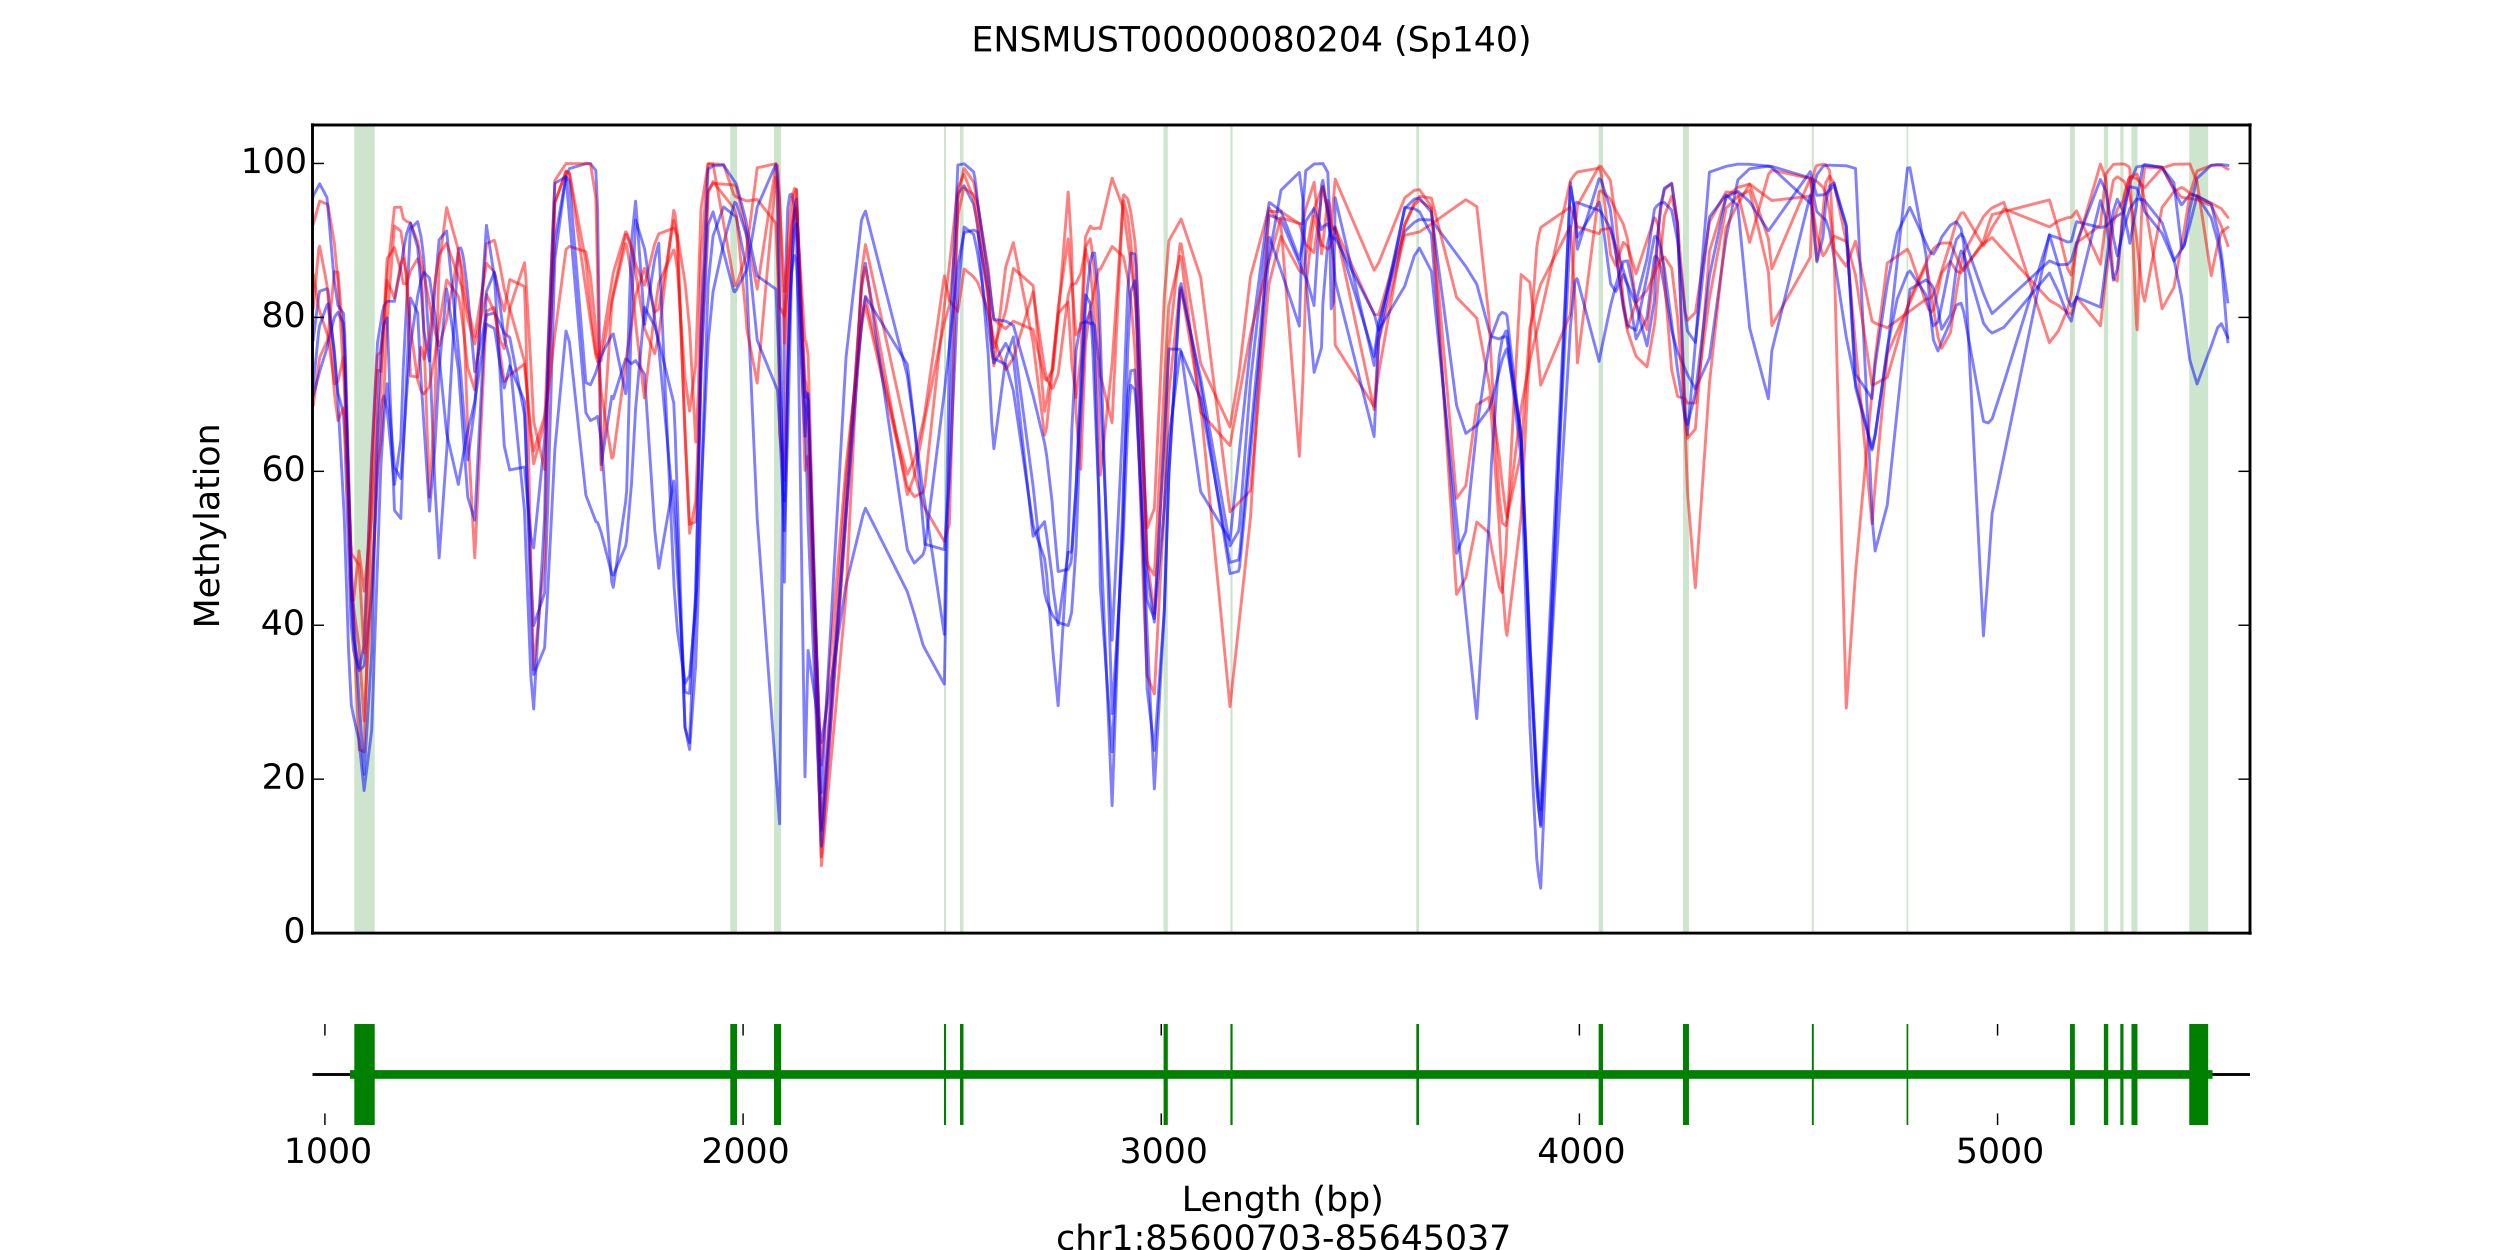 <?xml version="1.0" encoding="utf-8" standalone="no"?>
<!DOCTYPE svg PUBLIC "-//W3C//DTD SVG 1.1//EN"
  "http://www.w3.org/Graphics/SVG/1.1/DTD/svg11.dtd">
<!-- Created with matplotlib (http://matplotlib.org/) -->
<svg height="432pt" version="1.1" viewBox="0 0 864 432" width="864pt" xmlns="http://www.w3.org/2000/svg" xmlns:xlink="http://www.w3.org/1999/xlink">
 <defs>
  <style type="text/css">
*{stroke-linecap:butt;stroke-linejoin:round;}
  </style>
 </defs>
 <g id="figure_1">
  <g id="patch_1">
   <path d="
M0 432
L864 432
L864 0
L0 0
z
" style="fill:#ffffff;"/>
  </g>
  <g id="axes_1">
   <g id="patch_2">
    <path d="
M108 322.473
L777.6 322.473
L777.6 43.2
L108 43.2
z
" style="fill:#ffffff;"/>
   </g>
   <g id="patch_3">
    <path clip-path="url(#p9fd4257182)" d="
M122.452 322.473
L129.504 322.473
L129.504 43.2
L122.452 43.2
z
" style="fill:#008000;opacity:0.2;"/>
   </g>
   <g id="patch_4">
    <path clip-path="url(#p9fd4257182)" d="
M252.386 322.473
L254.727 322.473
L254.727 43.2
L252.386 43.2
z
" style="fill:#008000;opacity:0.2;"/>
   </g>
   <g id="patch_5">
    <path clip-path="url(#p9fd4257182)" d="
M267.488 322.473
L269.959 322.473
L269.959 43.2
L267.488 43.2
z
" style="fill:#008000;opacity:0.2;"/>
   </g>
   <g id="patch_6">
    <path clip-path="url(#p9fd4257182)" d="
M326.233 322.473
L326.956 322.473
L326.956 43.2
L326.233 43.2
z
" style="fill:#008000;opacity:0.2;"/>
   </g>
   <g id="patch_7">
    <path clip-path="url(#p9fd4257182)" d="
M331.783 322.473
L332.982 322.473
L332.982 43.2
L331.783 43.2
z
" style="fill:#008000;opacity:0.2;"/>
   </g>
   <g id="patch_8">
    <path clip-path="url(#p9fd4257182)" d="
M402.133 322.473
L403.593 322.473
L403.593 43.2
L402.133 43.2
z
" style="fill:#008000;opacity:0.2;"/>
   </g>
   <g id="patch_9">
    <path clip-path="url(#p9fd4257182)" d="
M425.227 322.473
L425.993 322.473
L425.993 43.2
L425.227 43.2
z
" style="fill:#008000;opacity:0.2;"/>
   </g>
   <g id="patch_10">
    <path clip-path="url(#p9fd4257182)" d="
M489.479 322.473
L490.418 322.473
L490.418 43.2
L489.479 43.2
z
" style="fill:#008000;opacity:0.2;"/>
   </g>
   <g id="patch_11">
    <path clip-path="url(#p9fd4257182)" d="
M552.488 322.473
L553.991 322.473
L553.991 43.2
L552.488 43.2
z
" style="fill:#008000;opacity:0.2;"/>
   </g>
   <g id="patch_12">
    <path clip-path="url(#p9fd4257182)" d="
M581.651 322.473
L583.703 322.473
L583.703 43.2
L581.651 43.2
z
" style="fill:#008000;opacity:0.2;"/>
   </g>
   <g id="patch_13">
    <path clip-path="url(#p9fd4257182)" d="
M626.176 322.473
L626.855 322.473
L626.855 43.2
L626.176 43.2
z
" style="fill:#008000;opacity:0.2;"/>
   </g>
   <g id="patch_14">
    <path clip-path="url(#p9fd4257182)" d="
M658.909 322.473
L659.502 322.473
L659.502 43.2
L658.909 43.2
z
" style="fill:#008000;opacity:0.2;"/>
   </g>
   <g id="patch_15">
    <path clip-path="url(#p9fd4257182)" d="
M715.4 322.473
L717.062 322.473
L717.062 43.2
L715.4 43.2
z
" style="fill:#008000;opacity:0.2;"/>
   </g>
   <g id="patch_16">
    <path clip-path="url(#p9fd4257182)" d="
M727.092 322.473
L728.609 322.473
L728.609 43.2
L727.092 43.2
z
" style="fill:#008000;opacity:0.2;"/>
   </g>
   <g id="patch_17">
    <path clip-path="url(#p9fd4257182)" d="
M732.771 322.473
L733.884 322.473
L733.884 43.2
L732.771 43.2
z
" style="fill:#008000;opacity:0.2;"/>
   </g>
   <g id="patch_18">
    <path clip-path="url(#p9fd4257182)" d="
M736.644 322.473
L738.711 322.473
L738.711 43.2
L736.644 43.2
z
" style="fill:#008000;opacity:0.2;"/>
   </g>
   <g id="patch_19">
    <path clip-path="url(#p9fd4257182)" d="
M756.602 322.473
L763.148 322.473
L763.148 43.2
L756.602 43.2
z
" style="fill:#008000;opacity:0.2;"/>
   </g>
   <g id="line2d_1">
    <path clip-path="url(#p9fd4257182)" d="
M108.275 117.307
L108.289 117.151
L110.153 102.13
L110.486 100.646
L113 99.784
L113.362 100.314
L116.801 135.941
L118.68 142.675
L119.157 151.499
L121.252 213.883
L121.426 216.606
L122.22 225.013
L124.171 231.812
L125.833 230.057
L128.463 205.36
L130.458 164.254
L131.628 142.803
L132.149 138.187
L132.669 136.784
L133.796 141.604
L136.325 167.441
L138.536 151.974
L139.374 127.247
L141.831 79.076
L144.331 76.609
L144.346 76.65
L145.473 81.689
L146.037 85.803
L146.513 90.311
L148.421 120.514
L150.314 168.155
L151.759 192.792
L154.361 156.175
L158.407 85.896
L159.202 85.671
L159.65 86.823
L160.156 89.111
L161.312 98.007
L161.659 101.566
L164.087 128.485
L168.119 108.842
L170.821 108.177
L171.182 108.714
L172.83 111.807
L174.261 115.18
L176.168 116.587
L181.27 143.25
L181.718 153.494
L183.466 198.145
L184.434 216.206
L188.221 204.921
L189.305 174.808
L191.761 89.354
L195.62 60.76
L196.791 58.273
L202.47 56.554
L204.074 56.593
L205.924 58.926
L206.531 72.636
L207.759 160.502
L211.444 136.961
L211.95 137.777
L216.199 124.094
L216.416 124.055
L216.56 124.143
L218.237 125.722
L219.667 124.608
L222.717 129.268
L222.775 129.726
L226.286 183.215
L227.674 196.408
L232.833 166.249
L232.847 166.347
L232.963 167.26
L233.324 171.568
L234.105 187.099
L236.735 251.234
L238.296 259.018
L238.31 258.95
L240.434 229.791
L241.374 203.425
L242.27 171.702
L244.726 98.15
L246.432 81.512
L250.074 71.502
L254.308 74.874
L254.496 75.208
L257.805 92.035
L261.693 179.346
L269.424 284.703
L271.101 106.532
L272.242 72.064
L272.936 67.479
L272.994 67.33
L273.543 67.061
L274.555 71.112
L275.263 78.105
L278.196 268.479
L278.211 267.932
L279.28 224.783
L283.876 256.643
L292.373 202.208
L298.284 177.869
L299.108 175.636
L313.574 204.503
L315.987 212.271
L318.979 222.845
L319.615 224.165
L326.349 236.439
L326.364 236.24
L328.127 149.238
L331.046 67.117
L333.069 64.211
L333.228 64.197
L336.465 70.513
L337.347 74.994
L337.896 78.315
L341.509 122.253
L342.766 146.386
L343.489 155.054
L347.564 124.061
L350.209 116.428
L357.044 168.108
L361.004 204.804
L361.712 207.748
L363.62 212.37
L363.923 212.824
L365.701 215.147
L369.169 216.203
L370.195 212.332
L370.383 211.272
L371.872 189.272
L373.519 143.999
L375.138 111.63
L376.8 107.77
L376.814 107.902
L377.248 113.199
L377.667 120.794
L378.303 136.933
L384.343 278.431
L388.39 163.713
L389.734 136.597
L390.774 128.162
L392.147 127.832
L392.162 127.956
L392.667 135.229
L398.939 272.644
L398.954 272.554
L402.379 211.44
L403.969 163.477
L407.798 101.489
L408.203 100.228
L414.937 130.647
L425.082 188.669
L428.03 183.617
L428.392 181.213
L432.164 131.857
L438.522 74.885
L438.739 74.409
L442.699 75.808
L451.269 96.141
L454.159 128.712
L456.717 120.15
L457.179 105.008
L458.885 83.823
L459.362 81.739
L460.055 79.713
L460.908 78.887
L461.443 79.103
L474.897 123.192
L474.911 123.077
L476.458 111.24
L485.476 79.938
L488.785 76.83
L490.577 75.869
L494.696 76.029
L506.575 92.079
L510.376 98.217
L514.581 113.988
L515.448 116.345
L518.122 117.144
L519.162 116.489
L520.405 116.373
L520.81 116.666
L525.694 158.454
L528.715 250.756
L531.114 296.916
L531.764 302.72
L532.472 306.965
L542.733 63.061
L542.747 63.123
L544.294 73.847
L545.175 81.99
L552.632 69.835
L552.647 69.887
L553.311 72.749
L556.635 98.138
L558.442 100.756
L561 94.915
L562.459 98.672
L565.422 117.14
L569.194 109.817
L571.766 88.971
L572.098 88.538
L572.908 89.256
L573.919 92.429
L575.22 99.346
L577.735 114.372
L579.772 121.603
L583.197 129.435
L585.929 134.414
L590.784 123.753
L596.522 82.401
L600.597 62.157
L604.672 58.32
L611.161 57.428
L612.346 57.492
L625.656 61.539
L627.535 71.781
L627.91 73.158
L630.02 75.225
L630.989 76.036
L632.304 80.05
L633.85 88.81
L638.084 116.596
L641.264 132.342
L646.958 154.905
L646.972 154.845
L648.056 150.125
L652.247 121.564
L659.213 58.13
L660.051 57.966
L665.644 88.215
L667.493 111.568
L668.187 117.501
L669.748 121.279
L669.762 121.265
L671.034 118.142
L674.069 111.175
L676.121 105.436
L677.74 104.79
L678.65 107.71
L685.486 145.609
L687.061 146.177
L687.249 146.089
L688.477 144.744
L692.538 132.309
L708.29 81.277
L711.441 82.294
L714.577 83.68
L715.834 83.415
L717.655 76.625
L725.921 78.641
L727.8 78.215
L730.387 75.685
L731.731 74.552
L734.014 73.341
L734.274 72.556
L736.095 63.042
L738.378 57.758
L738.595 57.665
L741.182 57.242
L747.208 57.716
L751.298 65.579
L753.856 70.793
L753.87 70.786
L754.16 70.582
L756.79 67.179
L759.304 67.731
L764.203 75.259
L766.458 83.577
L767.715 90.697
L769.926 118.098
L769.926 118.098" style="fill:none;opacity:0.5;stroke:#0000ff;stroke-linecap:square;"/>
   </g>
   <g id="line2d_2">
    <path clip-path="url(#p9fd4257182)" d="
M108.275 77.443
L108.289 77.354
L110.486 69.484
L113 70.538
L113.362 71.044
L115.573 84.139
L116.801 97.499
L118.911 131.494
L119.157 137.542
L121.252 199.655
L121.426 202.786
L122.22 210.084
L124.085 223.221
L124.171 224.827
L125.833 249.199
L128.463 202.608
L130.458 160.964
L131.628 152.928
L132.149 145.87
L132.669 135.829
L133.796 110.803
L136.325 78.093
L138.536 79.901
L139.374 85.451
L140.487 96.529
L141.846 113.05
L144.331 131.287
L145.473 134.957
L146.037 135.828
L146.513 136.121
L148.421 133.627
L150.314 122.993
L151.759 112.114
L154.361 96.777
L158.407 102.352
L159.202 106.648
L160.156 113.951
L161.644 127.154
L164.072 134.79
L164.087 134.701
L168.119 84.219
L170.807 83.029
L170.821 83.073
L171.182 84.264
L172.83 92.035
L174.261 99.909
L181.255 124.869
L181.718 129.91
L183.466 151.247
L184.434 160.295
L188.206 146.15
L189.305 120.36
L191.761 62.367
L195.62 56.517
L204.06 56.568
L205.924 68.391
L206.531 96.094
L207.759 162.447
L211.444 104.707
L211.95 102.137
L216.199 84.128
L216.56 84.759
L218.251 95.179
L219.682 111.819
L222.688 137.545
L222.775 137.38
L226.286 107.425
L227.674 97.803
L232.833 86.352
L232.847 86.376
L232.963 86.616
L233.324 87.896
L234.105 93.276
L236.735 130.529
L238.31 142.097
L240.434 125.919
L242.27 72.127
L244.726 56.704
L246.432 56.636
L250.088 56.843
L253.6 67.256
L254.308 68.018
L254.496 68.074
L258.123 69.465
L261.693 68.922
L268.124 77.135
L269.424 106.118
L271.086 109.188
L271.101 109.1
L272.242 98.821
L273.543 82.632
L274.555 73.753
L275.248 71.989
L275.263 72.008
L278.196 117.72
L278.211 117.708
L278.529 117.856
L279.28 122.754
L283.876 286.161
L292.388 165.893
L297.72 110.826
L298.284 107.181
L299.108 102.819
L309.643 149.529
L313.559 163.938
L313.574 163.926
L315.987 158.832
L318.979 146.001
L319.615 142.726
L326.364 95.357
L328.127 103.778
L331.031 107.62
L331.046 107.489
L333.214 92.981
L333.228 92.957
L336.465 95.647
L337.896 97.564
L341.509 107.532
L343.489 117.205
L347.564 127.781
L350.223 123.727
L357.03 100.899
L357.044 100.967
L361.004 127.42
L361.712 130.83
L363.62 134.251
L363.923 134.063
L365.686 129.336
L369.169 102.054
L370.21 98.447
L370.398 98.274
L371.713 98
L371.857 97.849
L373.519 94.536
L375.152 86.282
L376.814 93.134
L377.667 102.287
L378.303 110.788
L379.719 144.147
L380.282 164.194
L384.343 125.683
L388.159 69.42
L388.173 69.43
L388.39 69.664
L389.734 74.811
L390.774 83.452
L392.494 104.32
L392.667 107.138
L395.211 162.218
L396.439 182.519
L398.954 175.694
L402.379 102.747
L403.969 83.216
L408.203 75.691
L414.937 95.77
L425.082 176.878
L432.164 169.561
L438.522 98.371
L438.739 97.456
L442.699 81.727
L449.058 93.536
L450.286 94.511
L450.3 94.457
L451.269 88.48
L454.159 72.051
L456.934 64.888
L457.179 64.736
L460.055 77.835
L460.908 78.955
L461.443 78.83
L474.911 108.698
L476.458 108.783
L485.476 77.761
L488.799 69.97
L490.577 67.878
L494.696 68.463
L503.381 102.754
L510.376 109.945
L514.581 132.34
L518.122 157.529
L519.162 167.171
L520.405 176.788
L520.81 178.718
L525.694 156.489
L528.715 113.408
L531.114 102.812
L532.472 98.212
L542.733 78.124
L542.747 78.274
L544.294 102.902
L545.175 125.417
L552.632 66.268
L553.311 65.953
L556.433 68.653
L556.635 69.105
L561 77.439
L562.459 82.604
L565.422 104.747
L569.194 113.89
L569.208 113.827
L572.098 90.153
L572.908 81.646
L573.919 72.583
L575.22 65.632
L577.72 63.243
L577.735 63.269
L579.772 76.809
L583.197 170.067
L585.914 203.11
L590.784 132.536
L596.522 78.636
L600.597 70.488
L604.672 63.636
L611.161 82.538
L612.346 92.929
L625.642 61.604
L625.656 61.613
L627.91 62.73
L630.02 64.694
L630.989 66.886
L632.304 73.2
L633.85 86.236
L638.07 92.042
L638.084 91.958
L641.249 83.377
L641.264 83.41
L646.972 110.963
L648.056 111.696
L652.247 113.239
L665.644 103.371
L666.626 103.315
L667.493 102.755
L668.187 101.767
L669.762 97.711
L674.069 83.824
L676.121 76.654
L677.74 73.613
L678.65 73.554
L685.471 84.969
L685.486 84.941
L688.477 78.613
L692.552 72.164
L708.29 78.408
L711.441 76.299
L714.591 75.221
L715.834 75.108
L717.64 72.856
L725.907 91.314
L725.921 91.279
L727.814 76.276
L730.387 62.317
L731.731 61.091
L734.014 62.657
L734.274 63.089
L735.777 66.885
L736.095 67.995
L738.378 82.044
L740.517 101.685
L741.182 104.06
L747.208 71.716
L751.313 66.181
L753.87 64.79
L754.16 64.879
L754.969 65.315
L756.79 66.754
L759.304 67.841
L764.203 70.157
L767.715 72.154
L769.926 75.066
L769.926 75.066" style="fill:none;opacity:0.5;stroke:#ff0000;stroke-linecap:square;"/>
   </g>
   <g id="line2d_3">
    <path clip-path="url(#p9fd4257182)" d="
M108.289 94.944
L110.139 106.231
L110.471 107.573
L113.362 116.245
L115.573 132.707
L116.801 131.797
L118.68 123.474
L118.694 123.59
L118.925 126.299
L119.157 130.726
L121.426 207.262
L122.206 207.349
L122.22 207.188
L124.07 190.356
L124.085 190.526
L124.171 191.534
L125.833 204.258
L128.463 178.491
L130.458 149.301
L131.628 134.15
L132.669 109.766
L133.796 89.365
L136.311 85.547
L136.325 85.616
L138.536 93.526
L139.374 97.957
L140.487 98.143
L141.846 93.643
L144.331 89.416
L145.473 92.941
L146.037 102.378
L148.421 171.789
L150.314 138.635
L151.759 91.298
L154.361 71.745
L158.407 86.402
L159.65 92.942
L161.312 104.217
L161.659 106.607
L164.072 116.309
L164.087 116.292
L168.119 91.029
L170.821 93.922
L171.182 95.331
L172.83 102.62
L174.261 107.5
L176.168 96.604
L181.255 99
L181.718 112.687
L183.466 193.783
L184.434 231.499
L188.221 192.554
L189.305 140.309
L191.761 70.018
L195.606 59.291
L196.791 60.174
L204.074 110.994
L205.924 122.931
L206.531 125.002
L207.759 124.739
L211.95 101.204
L216.214 81.013
L216.575 81.141
L218.251 86.122
L219.682 94.346
L222.775 113.592
L226.272 122.252
L226.286 122.225
L227.674 115.785
L232.833 72.696
L232.847 72.72
L232.963 72.967
L233.324 74.337
L234.105 80.774
L236.735 150.521
L238.31 184.286
L240.434 173.154
L241.374 148.863
L242.27 117.241
L244.712 65.999
L246.432 63.357
L253.6 63.932
L254.308 64.596
L254.496 64.874
L257.805 79.571
L258.123 81.757
L261.693 99.944
L268.109 57.243
L268.124 57.31
L268.21 57.84
L268.702 70.904
L269.424 149.203
L271.086 165.944
L271.101 165.085
L272.242 106.84
L273.543 79.973
L274.555 67.412
L275.248 65.427
L275.263 65.452
L278.196 162.573
L278.211 162.429
L278.529 159.644
L279.179 157.748
L279.194 157.787
L279.28 158.115
L283.876 264.449
L292.388 160.981
L297.72 113.283
L298.27 109.952
L299.108 105.751
L313.574 168.171
L315.987 171.624
L318.979 170.181
L319.615 168.156
L326.364 105.498
L328.127 91.586
L331.046 64.866
L333.069 60.31
L333.228 60.3
L336.465 68.598
L337.347 74.298
L341.509 103.275
L342.766 115.281
L343.489 120.118
L347.564 107.536
L350.223 92.752
L357.044 98.718
L360.99 142.19
L361.004 142.157
L361.712 138.517
L363.62 127.143
L363.923 123.837
L365.701 108.255
L369.155 104.458
L369.169 104.681
L370.398 125.584
L371.857 137.367
L371.872 137.389
L373.519 123.488
L375.152 85.307
L376.8 82.524
L376.814 82.602
L377.248 85.415
L378.303 94.908
L379.719 115.678
L380.282 129.609
L384.329 146.109
L384.343 145.712
L388.173 67.618
L388.39 67.317
L389.734 68.756
L390.774 73.231
L392.162 82.976
L392.667 88.847
L395.211 154.826
L396.454 193.37
L398.939 212.094
L398.954 211.992
L402.379 152.374
L403.969 119.769
L407.798 84.245
L408.203 84.255
L414.937 125.588
L425.068 147.552
L425.082 147.496
L428.03 130.315
L428.392 127.473
L432.164 95.644
L438.508 72.092
L438.725 71.979
L442.699 77.756
L449.043 157.7
L449.058 157.34
L450.3 130.997
L451.269 99.294
L454.144 74.596
L454.159 74.72
L456.731 84.885
L457.179 84.869
L458.885 86.122
L459.362 85.791
L460.055 84.309
L460.908 80.94
L461.443 78.306
L474.897 141.55
L474.911 141.302
L476.458 118.061
L485.476 81.27
L490.577 80.141
L494.696 77.396
L506.575 69.016
L510.376 71.394
L514.581 109.586
L515.448 126.491
L518.122 171.43
L519.162 180.727
L520.391 181.678
L520.405 181.625
L520.81 179.676
L525.694 141.097
L528.715 124.5
L532.472 108.807
L542.747 62.373
L544.294 60.27
L545.175 59.42
L552.647 58.116
L553.311 59.471
L556.635 88.012
L558.427 91.788
L558.442 91.754
L561 83.746
L562.459 85.054
L565.422 94.58
L571.766 75.3
L572.084 75.466
L572.908 77.49
L573.919 83.273
L575.22 96.393
L577.735 127.923
L579.787 137.028
L582.388 137.792
L583.197 139.314
L585.929 139.262
L590.784 103.076
L596.522 71.925
L600.597 67.87
L604.672 65.865
L611.161 93.865
L612.346 112.503
L625.642 88.895
L625.656 87.942
L626.653 60.89
L627.535 57.609
L627.91 57.202
L630.02 56.758
L630.989 56.933
L632.304 58.92
L633.85 87.498
L638.07 244.728
L638.084 244.546
L641.264 197.946
L648.056 123.631
L652.247 90.902
L659.198 86.127
L660.065 87.81
L665.644 104.758
L666.626 106.896
L667.493 107.78
L668.187 107.117
L669.762 100.663
L671.048 94.37
L674.054 90.342
L674.069 90.36
L676.121 93.719
L677.74 94.267
L678.65 92.506
L685.486 84.22
L688.477 82.109
L708.29 103.817
L711.441 105.577
L714.591 108.041
L715.834 108.621
L717.655 102.636
L725.907 112.584
L727.814 95.679
L730.387 76.933
L731.731 72.34
L734.014 69.011
L734.274 67.674
L735.777 61.928
L736.095 61.308
L738.378 60.151
L738.61 60.315
L740.517 65.866
L741.182 69.405
L747.208 106.726
L751.313 99.326
L754.969 78.72
L756.804 67.203
L759.304 59.095
L764.203 57.16
L766.458 57.069
L767.715 57.183
L769.926 58.433
L769.926 58.433" style="fill:none;opacity:0.5;stroke:#ff0000;stroke-linecap:square;"/>
   </g>
   <g id="line2d_4">
    <path clip-path="url(#p9fd4257182)" d="
M108.275 140.011
L108.289 139.984
L110.486 123.547
L113 117.972
L113.362 116.647
L115.573 93.884
L116.801 94.074
L118.68 116.899
L119.157 127.059
L122.22 217.99
L124.171 259.141
L125.819 259.815
L125.833 259.723
L128.463 170.649
L130.443 127.916
L130.458 127.934
L131.614 128.376
L131.628 128.293
L132.149 122.44
L133.796 95.697
L136.325 71.678
L138.536 71.6
L139.374 75.526
L140.487 76.508
L141.585 76.837
L141.846 77.065
L144.346 83.533
L150.314 114.745
L151.759 119.5
L154.361 110.515
L158.393 87.424
L158.407 87.462
L159.202 92.446
L159.65 98.06
L160.156 107.04
L161.659 148.445
L164.072 192.753
L164.087 192.678
L168.119 107.535
L170.807 106.273
L170.821 106.36
L171.182 108.702
L172.83 122.116
L174.261 131.852
L176.168 129.551
L181.255 125.866
L181.718 130.393
L183.466 149.007
L184.434 155.863
L188.206 143.919
L189.305 136.38
L191.761 115.58
L195.606 86.179
L196.776 85.152
L202.412 86.95
L202.484 87.181
L204.074 95.602
L205.924 113.597
L207.759 135.515
L211.444 158.346
L211.95 157.793
L216.575 122.775
L218.251 112.317
L219.682 102.071
L222.688 92.719
L222.746 92.806
L222.775 92.853
L226.286 107.846
L227.674 106.877
L232.833 76.162
L232.847 76.187
L232.963 76.447
L233.324 77.867
L234.105 84.344
L236.735 148.172
L238.296 181.235
L240.42 180.367
L240.434 180.16
L241.374 159.345
L242.27 127.101
L244.726 66.427
L246.432 62.752
L253.6 71.941
L254.496 74.278
L257.805 109.035
L258.123 113.775
L261.678 132.386
L268.109 61.187
L268.196 61.38
L268.21 61.415
L268.687 63.1
L269.424 69.661
L271.086 100.74
L271.101 100.734
L272.994 84.615
L273.543 79.167
L274.555 72.445
L275.248 71.967
L275.263 72.016
L278.211 131.26
L278.529 132.028
L279.28 138.943
L283.876 299.205
L292.388 205.695
L297.735 95.179
L298.284 90.195
L299.108 84.512
L313.574 150.912
L315.987 163.086
L318.979 174.422
L319.615 175.62
L326.364 187.124
L328.127 181.014
L331.046 68.786
L333.069 58.336
L333.228 58.253
L336.465 62.806
L337.347 67.172
L341.509 92.748
L342.766 104.759
L343.489 110.5
L347.55 113.62
L347.564 113.599
L350.223 110.986
L357.044 113.912
L361.004 130.834
L361.712 131.436
L363.62 128.21
L363.923 127.445
L365.701 109.807
L369.155 66.378
L369.169 66.495
L370.21 82.875
L370.398 88.082
L371.872 142.988
L373.505 162.178
L373.519 161.949
L375.152 118.833
L376.814 106.205
L377.248 104.825
L377.667 103.107
L378.303 99.36
L379.719 93.045
L380.282 93.028
L384.343 85.178
L388.173 88.573
L388.39 89.348
L389.734 95.832
L390.774 103.561
L392.162 119.904
L392.667 129.647
L395.225 205.455
L396.439 233.446
L398.939 239.834
L398.954 239.722
L402.379 173.829
L403.969 135.906
L407.798 99.773
L408.203 99.413
L414.937 140.009
L425.082 244.243
L432.164 178.956
L438.522 73.731
L438.739 73.042
L442.699 73.132
L449.058 77.32
L450.3 77.33
L451.269 72.065
L454.159 62.993
L456.717 87.73
L456.731 87.686
L456.934 86.553
L457.179 84.152
L458.87 69.246
L458.885 69.248
L459.362 70.4
L460.055 76.344
L460.908 94.701
L461.443 119.289
L474.897 140.499
L474.911 140.397
L476.458 128.941
L485.476 77.561
L488.799 70.817
L490.577 69.141
L494.696 72.082
L503.381 172.242
L506.589 167.829
L510.376 139.915
L514.581 137.284
L515.448 144.164
L518.122 181.536
L519.162 201.401
L520.405 217.321
L520.81 219.597
L525.694 178.698
L528.715 119.016
L531.114 85.403
L531.764 81.552
L532.472 78.626
L542.733 71.525
L542.747 71.564
L545.175 78.372
L552.647 80.767
L553.311 79.416
L556.433 78.878
L556.635 79.37
L558.442 87.389
L561 106.204
L562.459 114.455
L565.422 123.126
L569.194 126.78
L569.208 126.747
L571.766 112.355
L572.098 109.301
L573.919 86.896
L575.22 74.628
L577.72 67.779
L577.735 67.796
L579.772 77.724
L582.388 107.685
L583.197 110.712
L585.929 108.018
L590.784 76.699
L596.522 66.341
L600.597 66.625
L604.672 83.789
L611.161 60.316
L612.346 58.776
L625.656 61.693
L626.653 73.449
L627.535 86.322
L627.91 89.933
L630.02 73.277
L630.989 63.08
L632.304 60.887
L633.85 63.355
L638.084 83.582
L641.264 118.99
L646.958 180.984
L646.972 180.845
L647.261 177.821
L648.056 167.676
L652.247 122.411
L665.629 91.622
L665.644 91.681
L666.626 96.403
L669.762 116.365
L671.034 120.385
L674.069 114.995
L676.121 100.868
L677.74 91.184
L678.65 87.496
L685.486 74.877
L687.234 72.917
L688.477 71.81
L692.538 69.909
L708.276 118.421
L708.29 118.41
L711.441 114.285
L714.591 106.75
L715.834 101.757
L717.655 83.964
L725.907 77.822
L725.921 77.599
L727.814 60.056
L730.387 56.841
L731.731 56.704
L734.274 56.703
L735.777 57.656
L736.095 58.583
L738.378 112.136
L738.61 113.975
L740.517 64.015
L741.182 57.728
L747.208 58.084
L751.313 64.959
L753.87 68.161
L754.969 68.363
L756.804 68.555
L759.304 68.994
L764.203 71.014
L767.715 78.225
L769.941 84.853
L769.941 84.853" style="fill:none;opacity:0.5;stroke:#ff0000;stroke-linecap:square;"/>
   </g>
   <g id="line2d_5">
    <path clip-path="url(#p9fd4257182)" d="
M108.289 136.533
L110.139 129.661
L110.486 128.317
L113 120.357
L113.362 118.456
L115.573 109.63
L116.801 107.924
L118.68 111.659
L119.157 121.096
L121.426 208.128
L122.22 220.868
L124.085 230.857
L124.171 230.832
L125.833 222.883
L128.463 157.461
L130.458 118.511
L132.149 108.043
L132.669 105.719
L133.796 104.133
L136.325 104.136
L138.536 92.182
L139.374 86.691
L140.487 80.91
L141.585 77.535
L141.846 77.113
L144.346 85.486
L145.473 99.063
L146.513 114.48
L148.407 124.754
L148.421 124.653
L150.314 99.408
L151.759 82.885
L154.346 79.818
L154.361 79.879
L159.202 128.7
L161.312 155.992
L161.659 158.949
L164.087 140.685
L168.119 77.867
L170.821 95.482
L171.182 100.539
L174.261 154.063
L176.154 162.453
L176.168 162.407
L181.27 161.409
L181.718 166.647
L183.466 185.439
L184.42 189.396
L188.221 151.745
L189.29 131.956
L191.761 82.956
L195.606 60.945
L196.791 62.822
L202.484 132.231
L204.074 132.961
L205.924 128.791
L206.531 126.679
L207.759 122.869
L211.444 115.822
L211.95 115.376
L216.214 136.071
L216.43 135.318
L216.575 133.71
L218.251 83.118
L219.667 69.51
L219.682 69.532
L222.789 112.089
L226.286 89.348
L227.659 84.038
L227.674 84.097
L232.963 202.816
L234.105 217.83
L236.735 236.087
L238.31 233.579
L240.434 209.519
L241.374 191.437
L242.27 171.001
L244.726 118.352
L246.432 100.794
L250.088 84.103
L253.889 69.915
L254.496 70.304
L257.805 80.749
L258.123 82.394
L261.693 117.603
L268.702 134.865
L269.424 146.952
L271.086 183.414
L271.101 183.207
L272.242 149.05
L273.543 95.499
L274.555 72.692
L275.248 68.754
L275.263 68.762
L278.196 137.328
L278.211 137.206
L278.529 135.429
L279.194 137.847
L279.28 138.856
L283.876 287.133
L292.373 175.428
L297.735 98.84
L298.284 95.202
L299.108 90.949
L313.574 190.025
L315.987 194.594
L318.964 191.71
L319.615 189.714
L326.349 135.579
L328.112 119.783
L331.046 91.426
L333.214 80.389
L333.228 80.368
L336.465 79.522
L337.347 79.896
L337.896 80.307
L341.509 100.599
L342.766 116.417
L343.489 123.925
L347.564 125.917
L350.209 134.99
L357.044 181.641
L361.004 193.051
L361.712 198.546
L363.923 225.604
L365.686 243.892
L369.169 187.018
L370.398 148.909
L371.872 121.163
L373.519 111.769
L375.152 111.163
L376.814 111.86
L377.248 111.617
L377.667 111.589
L378.303 112.454
L379.719 124.558
L380.282 135.405
L384.343 221.267
L388.173 143.897
L388.39 136.326
L389.734 100.359
L390.774 87.509
L392.162 87.751
L392.667 92.656
L395.225 160.198
L396.439 197.943
L398.939 214.992
L398.954 214.934
L403.969 120.617
L407.798 120.719
L408.203 121.625
L414.937 169.893
L425.068 186.603
L425.082 186.552
L432.164 119.627
L438.522 70.371
L438.739 69.982
L442.699 72.891
L449.043 89.625
L449.058 89.555
L450.3 83.919
L451.269 76.472
L454.144 72.065
L454.159 72.149
L456.717 79.377
L456.731 79.347
L457.179 78.352
L458.87 77.349
L458.885 77.38
L459.362 78.843
L460.055 82.523
L460.908 89.972
L461.443 97.141
L474.897 150.88
L474.911 150.521
L476.458 117.307
L485.476 71.706
L488.799 72.172
L490.563 73.173
L494.696 81.103
L503.381 191.245
L506.575 183.738
L510.376 147.864
L514.581 119.495
L515.463 116.104
L518.122 108.953
L519.162 107.937
L520.405 108.477
L520.81 109.139
L525.694 151.853
L528.715 226.968
L531.099 272.364
L531.75 279.478
L532.472 285.042
L542.747 79.197
L544.294 70.494
L544.944 69.855
L545.175 70.032
L552.632 72.712
L553.311 73.256
L556.433 78.792
L556.635 79.391
L558.442 85.115
L562.459 98.133
L565.422 105.46
L569.208 119.539
L571.766 103.802
L572.098 96.319
L572.908 81.296
L573.919 70.936
L575.22 64.986
L577.72 63.48
L577.735 63.505
L579.772 77.973
L582.388 141.907
L583.197 150.251
L585.929 118.61
L590.784 59.486
L596.522 57.505
L600.597 56.725
L604.672 56.775
L611.161 57.407
L612.346 57.898
L625.642 70.232
L625.656 70.16
L626.653 65.068
L627.91 60.408
L630.02 57.531
L630.989 57.191
L632.304 57.086
L638.084 57.295
L641.264 58.205
L647.261 182.017
L648.056 190.434
L652.247 174.528
L660.065 99.946
L665.644 96.719
L667.493 98.369
L668.187 99.628
L669.762 106.811
L671.034 113.785
L674.069 108.756
L676.121 92.608
L677.74 86.736
L678.65 87.627
L685.486 111.676
L687.249 114.089
L688.463 115.082
L692.538 113.118
L708.276 94.353
L708.29 94.377
L711.441 100.97
L714.577 108.926
L715.819 110.996
L715.834 110.981
L717.655 102.704
L725.907 106.145
L725.921 106.084
L727.814 91.558
L730.387 72.876
L731.731 68.831
L734.014 73.5
L734.274 74.731
L736.095 84.095
L738.378 70.942
L738.61 68.385
L740.517 57.512
L741.182 56.812
L747.208 57.913
L751.298 63.133
L753.87 85
L754.16 85.88
L754.969 84.608
L756.804 72.198
L759.304 61.639
L764.203 57.103
L766.458 56.87
L767.715 56.863
L769.926 57.139
L769.926 57.139" style="fill:none;opacity:0.5;stroke:#0000ff;stroke-linecap:square;"/>
   </g>
   <g id="line2d_6">
    <path clip-path="url(#p9fd4257182)" d="
M108.275 106.456
L108.289 106.205
L110.153 86.084
L110.486 85.076
L113 98.487
L113.362 102.28
L115.573 136.101
L116.787 145.323
L116.801 145.309
L118.68 140.982
L118.694 141.051
L118.911 142.6
L119.157 145.541
L121.426 191.248
L124.085 195.228
L124.171 196.898
L125.833 225.638
L128.463 160.255
L130.458 122.694
L131.628 121.658
L132.149 117.572
L133.796 96.961
L136.325 102.978
L138.536 91.088
L139.374 89.177
L140.487 94.757
L141.846 129.919
L144.331 130.31
L144.346 130.033
L145.473 120.017
L146.022 121.866
L146.499 124.134
L148.421 116.675
L150.314 97.5
L151.759 87.859
L154.346 84.031
L154.361 84.05
L159.65 99.204
L160.156 101.616
L161.659 110.289
L164.072 118.904
L164.087 118.893
L168.119 101.766
L170.821 107.648
L172.83 117.616
L174.246 120.511
L174.261 120.504
L176.168 106.619
L181.255 90.782
L181.27 90.923
L181.718 95.937
L183.466 126.221
L184.434 145.538
L188.206 162.281
L188.221 162.04
L189.29 135.251
L191.761 70.142
L195.62 59.134
L196.776 59.709
L202.484 90.456
L204.06 105.736
L205.924 121.959
L206.531 123.486
L207.759 120.748
L211.936 94.316
L211.95 94.24
L216.214 80.14
L216.575 80.395
L218.251 85.007
L219.682 91.364
L222.688 98.598
L222.746 98.489
L222.775 98.431
L226.286 84.203
L227.674 80.8
L232.847 78.86
L232.963 78.949
L233.324 79.416
L234.105 81.373
L236.735 97.456
L238.31 113.391
L240.434 152.756
L241.374 135.337
L242.27 88.981
L244.726 56.631
L246.432 56.711
L253.889 98.651
L254.496 98.579
L257.805 88.514
L258.123 85.776
L261.693 58.012
L268.21 56.549
L268.702 57.185
L269.424 68.171
L271.086 118.584
L271.101 118.266
L272.242 85.322
L272.994 74.665
L273.543 69.507
L274.555 65.129
L275.263 65.737
L278.211 139.801
L278.529 140.667
L279.28 149.708
L283.876 296.136
L292.373 179.445
L297.72 100.01
L298.27 96.531
L299.108 92.4
L313.559 170.936
L313.574 170.919
L315.987 164.52
L318.979 148.821
L319.615 144.784
L326.364 111.485
L328.127 105.491
L331.046 74.493
L333.069 65.186
L333.228 64.988
L336.465 67.212
L337.347 69.236
L337.896 70.827
L341.509 101.446
L342.766 120.294
L343.489 126.439
L347.564 92.288
L350.209 83.824
L357.044 118.423
L360.99 150.364
L361.004 150.343
L361.712 147.75
L363.923 126.132
L365.701 106.372
L369.155 82.51
L369.169 82.656
L371.857 115.751
L373.505 113.345
L375.152 81.835
L376.8 78.151
L376.814 78.165
L377.667 78.968
L378.303 79.019
L379.719 78.741
L380.282 79.027
L384.343 61.568
L388.173 71.957
L390.774 90.764
L392.162 102.314
L392.667 109.04
L396.439 194.968
L398.939 198.776
L398.954 198.635
L402.379 132.734
L403.969 105.618
L407.784 88.496
L407.798 88.502
L408.203 88.849
L414.937 142.512
L425.068 153.991
L425.082 153.912
L432.149 115.503
L438.522 89.837
L438.739 89.57
L442.699 75.206
L449.058 77.266
L451.269 84.494
L454.144 87.298
L454.159 87.273
L457.165 64.425
L457.179 64.372
L458.885 73.862
L459.362 77.845
L459.911 78.648
L459.925 78.598
L460.055 77.976
L461.443 61.88
L474.897 93.404
L474.911 93.391
L476.458 90.908
L485.476 68.378
L488.799 65.786
L490.577 65.527
L494.696 71.473
L503.381 205.428
L506.575 199.698
L510.376 180.413
L514.581 184.145
L515.448 189.238
L518.122 202.758
L519.148 204.794
L519.162 204.785
L520.405 191.039
L520.81 182.136
L525.694 94.885
L528.715 97.564
L531.114 118.486
L532.472 133.115
L542.733 108.518
L542.747 108.17
L544.294 79.812
L545.175 71.02
L552.647 57.444
L553.311 57.564
L556.433 62.118
L556.635 63.024
L558.442 76.042
L561 103.636
L562.459 113.404
L565.422 104.657
L569.194 100.344
L572.098 93.788
L572.908 91.694
L573.919 89.834
L575.22 88.821
L577.735 92.682
L579.772 109.819
L582.388 144.717
L583.197 151.472
L585.914 148.299
L590.784 86.892
L596.522 68.04
L600.597 64.738
L604.672 63.625
L612.346 69.315
L625.656 67.772
L626.653 73.348
L627.91 81.067
L630.02 88.41
L630.989 87.178
L632.304 84.476
L633.85 81.591
L638.084 83.432
L641.264 95.1
L646.972 132.989
L647.261 132.963
L648.056 132.683
L652.247 130.362
L660.051 103.163
L666.626 88.675
L668.187 85.988
L669.762 84.581
L671.048 84.018
L674.069 83.944
L677.74 92.439
L678.65 93.487
L685.486 83.369
L687.249 77.509
L688.477 74.165
L708.29 69.087
L711.441 79.716
L714.591 92.902
L715.819 95.064
L715.834 95.042
L717.655 85.235
L725.907 56.679
L725.921 56.685
L727.814 62.209
L730.387 96.014
L731.716 97.153
L731.731 96.99
L734.014 68.111
L734.274 66.559
L735.777 61.58
L736.095 61.141
L738.378 61.695
L741.182 64.885
L747.208 58.082
L751.298 56.771
L756.804 56.676
L759.304 62.918
L764.189 95.284
L764.203 95.235
L766.458 84.366
L767.715 80.302
L769.926 78.581
L769.926 78.581" style="fill:none;opacity:0.5;stroke:#ff0000;stroke-linecap:square;"/>
   </g>
   <g id="line2d_7">
    <path clip-path="url(#p9fd4257182)" d="
M108.275 133.069
L110.139 114.477
L110.471 112.531
L113 105.343
L113.362 105.067
L115.573 121.371
L116.801 138.58
L118.911 177.376
L119.157 184.096
L120.472 225.136
L121.426 243.771
L122.22 247.773
L124.085 255.825
L124.171 256.97
L125.833 273.218
L128.463 252.295
L131.628 160.831
L132.669 144.673
L133.796 132.562
L136.325 161.44
L138.522 165.417
L138.536 165.243
L139.374 153.702
L140.487 136.705
L141.846 119.329
L144.346 102.217
L145.473 96.966
L146.037 95.174
L146.513 94.171
L148.421 96.083
L150.314 108.642
L154.361 149.762
L158.393 167.433
L158.407 167.353
L160.156 156.824
L161.659 148.792
L164.087 138.774
L168.119 112.05
L170.821 113.47
L171.182 115.345
L172.83 126.067
L174.261 134.122
L176.168 126.462
L181.255 138.625
L181.718 152.186
L183.466 210.228
L184.434 233.131
L188.206 223.915
L189.305 204.172
L191.761 155.265
L195.606 114.412
L196.791 118.224
L202.47 171.096
L205.924 180.232
L206.531 180.604
L207.759 183.963
L211.444 198.463
L211.95 198.81
L216.199 188.804
L216.56 186.657
L218.251 167.101
L219.682 140.974
L222.775 106.17
L226.286 112.708
L227.674 117.782
L232.847 139.248
L233.324 149.222
L236.735 251.564
L238.296 256.707
L238.31 256.571
L240.434 206.087
L242.27 129.608
L244.726 77.662
L246.432 73.212
L253.6 100.674
L253.889 100.91
L254.496 100.14
L257.805 93.789
L258.123 92.666
L261.693 71.562
L268.109 56.812
L268.124 56.835
L268.21 57.013
L268.702 60.987
L271.086 201.214
L271.101 200.515
L272.242 128.442
L272.994 105.999
L273.543 93.204
L274.555 79.393
L275.248 77.316
L275.263 77.343
L278.211 141.534
L279.194 177.166
L279.28 180.78
L283.876 292.434
L292.388 178.396
L297.735 111.837
L298.284 107.615
L299.108 102.422
L313.574 125.908
L315.987 146.646
L319.615 188.042
L326.349 189.948
L326.364 189.783
L328.127 165.585
L331.046 101.558
L333.214 78.452
L336.465 80.939
L337.347 84.945
L337.896 87.767
L341.509 111.578
L342.766 121.504
L343.489 125.473
L347.564 118.67
L350.223 123.783
L357.03 185.314
L357.044 185.305
L360.99 180.276
L361.004 180.351
L361.712 184.871
L363.62 199.579
L363.923 203.256
L365.686 216.009
L365.701 215.948
L369.155 190.823
L369.169 190.835
L370.108 190.859
L370.398 190.1
L371.857 168.477
L373.505 130.671
L375.152 101.906
L376.814 104.826
L377.667 113.03
L378.288 121.372
L379.704 170.703
L380.268 202.731
L384.329 259.867
L384.343 259.824
L388.159 179.474
L388.39 169.715
L389.734 121.073
L390.774 100.839
L392.147 97.056
L392.162 97.158
L392.667 102.722
L396.439 237.976
L398.939 259.403
L398.954 259.374
L402.379 210.917
L403.969 163.812
L407.798 99.103
L408.203 97.991
L414.937 133.385
L425.082 198.236
L428.03 197.443
L428.392 195.912
L432.164 156.589
L438.522 88.945
L438.739 88.013
L442.699 65.729
L449.043 59.583
L449.058 59.613
L450.3 69.272
L451.269 95.218
L454.144 105.585
L454.159 105.057
L456.731 63.955
L457.179 62.307
L458.885 73.511
L459.362 77.89
L460.055 81.413
L460.908 82.658
L461.443 82.202
L474.911 108.433
L476.458 114.132
L485.476 98.877
L488.799 88.327
L490.563 85.742
L494.696 93.765
L510.361 248.341
L510.376 248.322
L514.581 180.477
L515.448 160.041
L518.107 123.393
L519.162 117.275
L520.405 114.437
L520.81 114.415
L525.694 152.67
L528.715 222.446
L531.114 266.932
L531.764 274.138
L532.472 279.755
L542.733 64.618
L542.747 64.658
L544.294 73.327
L545.175 86.133
L552.632 61.767
L553.311 62.205
L556.433 71.871
L556.635 73.33
L558.442 87.748
L561 105.771
L562.445 112.435
L565.422 114.112
L569.194 95.469
L571.766 81.886
L572.098 81.643
L572.908 82.439
L573.919 85.615
L575.22 92.826
L577.735 111.694
L579.772 128.016
L582.388 144.87
L583.197 146.734
L585.929 135.942
L590.784 95.344
L596.522 68.234
L600.597 66.083
L604.672 69.752
L611.147 79.785
L611.161 79.774
L612.346 78.117
L625.642 59.292
L627.535 66.658
L627.91 67.485
L630.006 67.353
L630.989 67.001
L633.85 64.111
L638.084 78.422
L641.264 129.32
L646.958 137.715
L646.972 137.549
L648.056 126.186
L652.247 98.012
L655.701 80.46
L660.051 71.648
L666.626 86.245
L667.493 87.547
L668.187 87.811
L669.762 85.215
L671.048 81.931
L674.069 77.797
L676.121 76.636
L677.74 78.935
L678.65 84.092
L685.471 219.751
L685.486 219.582
L687.249 195.853
L688.463 177.533
L708.276 81.088
L708.29 81.126
L711.441 91.781
L714.577 103.357
L715.834 105.834
L717.655 103.169
L725.921 69.314
L727.814 75.41
L730.387 96.855
L731.716 93.13
L734.26 70.864
L735.777 65.039
L736.095 64.519
L738.378 65.023
L738.595 65.338
L740.517 70.354
L741.182 73.121
L747.223 80.682
L751.313 90.177
L754.16 85.955
L754.969 84.284
L756.804 77.601
L759.304 67.696
L764.203 70.465
L766.458 79.609
L767.715 88.06
L769.926 104.346
L769.926 104.346" style="fill:none;opacity:0.5;stroke:#0000ff;stroke-linecap:square;"/>
   </g>
   <g id="line2d_8">
    <path clip-path="url(#p9fd4257182)" d="
M108.275 67.692
L108.289 67.631
L110.486 63.504
L113 68.271
L113.362 72.266
L115.573 97.546
L116.801 105.561
L118.694 108.282
L119.157 115.948
L120.472 162.63
L121.411 196.257
L122.22 214.077
L125.833 267.631
L128.463 225.324
L130.458 145.094
L131.628 120.568
L132.149 115.265
L132.669 111.935
L133.782 109.835
L133.796 109.853
L136.325 176.376
L138.522 179.186
L139.374 155.551
L141.585 106.876
L141.846 102.954
L144.346 108.047
L145.473 130.507
L148.421 176.653
L150.314 154.324
L151.759 127.758
L154.361 99.807
L158.407 127.788
L161.659 171.75
L164.072 179.806
L164.087 179.691
L168.119 100.801
L170.807 94.183
L170.821 94.23
L171.182 95.617
L172.83 105.774
L174.261 116.696
L176.168 123.992
L181.27 176.476
L181.718 189.527
L183.466 233.715
L184.434 245.029
L188.206 178.967
L189.305 124.108
L191.761 63.305
L195.62 61.103
L202.484 142.668
L204.074 145.358
L205.924 144.42
L206.516 143.883
L206.531 143.903
L207.759 152.126
L211.43 201.15
L211.936 202.998
L216.214 173.39
L216.575 169.614
L218.251 107.494
L219.667 76.006
L222.775 86.084
L227.674 120.023
L232.963 178.336
L233.324 183.668
L234.105 197.49
L236.735 239.167
L238.296 239.66
L238.31 239.564
L240.434 204.734
L241.374 164.174
L242.27 113.211
L244.726 58.537
L246.432 57.23
L250.074 57.092
L254.496 63.663
L257.805 76.224
L258.123 78.505
L261.678 95.368
L261.693 95.334
L268.109 99.885
L268.21 100.991
L269.41 129.884
L271.086 173.203
L271.101 172.854
L272.936 104.389
L272.994 103.063
L273.543 93.996
L274.555 88.265
L275.263 89.763
L278.196 150.774
L278.211 150.361
L278.529 142.776
L279.266 136.003
L279.28 136.022
L283.876 273.969
L292.388 123.48
L297.72 76.211
L298.284 74.666
L299.108 72.954
L313.574 129.91
L315.987 147.118
L318.979 169.965
L319.615 173.717
L326.349 219.258
L326.364 219.058
L328.127 120.404
L331.046 57.029
L333.228 56.61
L336.465 59.343
L336.928 61.644
L337.347 64.831
L337.896 70.404
L341.509 94.888
L342.766 105.431
L343.489 110.383
L347.564 110.97
L350.223 112.442
L357.044 136.696
L361.004 153.157
L361.712 157.311
L363.62 173.621
L363.923 177.804
L365.701 197.524
L369.169 196.722
L370.108 194.443
L370.398 192.222
L371.872 169.475
L375.152 105.466
L376.814 90.81
L377.248 88.728
L377.667 87.483
L378.303 87.443
L379.719 102.057
L380.282 116.449
L384.343 246.625
L388.173 186.657
L388.39 180.288
L389.719 147.401
L390.774 133.147
L392.162 134.548
L392.667 140.118
L395.225 187.813
L396.439 207.416
L398.939 213.76
L398.954 213.705
L402.379 176.208
L403.969 151.47
L407.798 122.262
L408.203 121.587
L414.937 137.886
L425.082 194.393
L428.03 193.524
L428.392 191.714
L438.522 82.63
L438.739 81.986
L442.699 93.379
L449.043 112.706
L450.3 71.432
L451.269 58.977
L454.159 56.686
L457.179 56.52
L458.885 59.589
L459.362 70.77
L460.055 106.757
L460.893 104.332
L461.443 68.315
L474.897 126.314
L474.911 126.201
L476.458 113.725
L485.476 72.042
L488.799 68.776
L490.577 68.463
L494.696 73.364
L503.396 140.125
L506.589 149.805
L510.376 146.966
L514.581 141.281
L515.448 138.888
L519.162 124.285
L520.405 121.123
L520.81 120.552
L525.694 148.892
L528.715 221.273
L531.114 270.919
L531.764 279.131
L532.472 285.708
L542.747 112.732
L544.279 97.438
L544.929 96.262
L544.944 96.271
L545.175 96.639
L552.632 124.887
L553.297 121.454
L556.635 105.577
L558.442 98.492
L561 90.387
L562.459 90.156
L565.422 104.334
L569.208 89.36
L571.766 72.433
L572.098 71.8
L572.908 70.872
L573.919 70.165
L575.22 69.993
L577.735 72.653
L579.787 83.307
L582.388 108.643
L583.197 114.455
L585.914 118.335
L585.929 118.262
L590.784 74.988
L596.522 67.334
L600.597 71.064
L604.672 113.315
L611.147 137.825
L611.161 137.612
L612.346 121.225
L625.642 67.373
L625.656 67.492
L626.653 77.548
L627.91 90.525
L630.02 81.955
L630.989 69.935
L632.304 64.31
L633.85 63.231
L638.084 77.852
L641.264 133.818
L646.958 155.536
L646.972 155.493
L647.261 154.483
L648.056 150.457
L652.247 120.331
L655.686 103.296
L659.198 94.462
L660.051 93.626
L665.644 102.008
L666.626 105.943
L667.493 110.056
L668.187 112.656
L669.762 111.236
L671.048 105.387
L674.069 90.467
L676.121 82.746
L677.74 80.848
L678.65 81.982
L685.486 101.507
L687.234 105.71
L688.463 108.391
L708.29 90.16
L711.441 91.493
L714.591 91.37
L715.834 90.052
L717.655 83.855
L725.907 61.988
L725.921 61.998
L727.814 65.985
L730.387 82.215
L731.716 88.428
L731.731 88.419
L734.274 77.929
L736.095 72.015
L738.378 68.879
L738.61 68.782
L740.517 68.975
L741.182 69.389
L747.208 76.969
L751.298 89.572
L753.87 102.149
L754.969 110.281
L756.804 124.391
L759.304 132.715
L764.203 119.58
L766.458 113.138
L767.715 111.858
L769.926 116.648
L769.926 116.648" style="fill:none;opacity:0.5;stroke:#0000ff;stroke-linecap:square;"/>
   </g>
   <g id="patch_20">
    <path d="
M108 43.2
L777.6 43.2" style="fill:none;stroke:#000000;stroke-linecap:square;stroke-linejoin:miter;"/>
   </g>
   <g id="patch_21">
    <path d="
M777.6 322.473
L777.6 43.2" style="fill:none;stroke:#000000;stroke-linecap:square;stroke-linejoin:miter;"/>
   </g>
   <g id="patch_22">
    <path d="
M108 322.473
L777.6 322.473" style="fill:none;stroke:#000000;stroke-linecap:square;stroke-linejoin:miter;"/>
   </g>
   <g id="patch_23">
    <path d="
M108 322.473
L108 43.2" style="fill:none;stroke:#000000;stroke-linecap:square;stroke-linejoin:miter;"/>
   </g>
   <g id="matplotlib.axis_1">
    <g id="ytick_1">
     <g id="line2d_9">
      <defs>
       <path d="
M0 0
L4 0" id="m728421d6d4" style="stroke:#000000;stroke-width:0.5;"/>
      </defs>
      <g>
       <use style="stroke:#000000;stroke-width:0.5;" x="108.0" xlink:href="#m728421d6d4" y="322.473"/>
      </g>
     </g>
     <g id="line2d_10">
      <defs>
       <path d="
M0 0
L-4 0" id="mcb0005524f" style="stroke:#000000;stroke-width:0.5;"/>
      </defs>
      <g>
       <use style="stroke:#000000;stroke-width:0.5;" x="777.6" xlink:href="#mcb0005524f" y="322.473"/>
      </g>
     </g>
     <g id="text_1">
      <!-- 0 -->
      <defs>
       <path d="
M31.781 66.406
Q24.172 66.406 20.328 58.906
Q16.5 51.422 16.5 36.375
Q16.5 21.391 20.328 13.891
Q24.172 6.391 31.781 6.391
Q39.453 6.391 43.281 13.891
Q47.125 21.391 47.125 36.375
Q47.125 51.422 43.281 58.906
Q39.453 66.406 31.781 66.406
M31.781 74.219
Q44.047 74.219 50.516 64.516
Q56.984 54.828 56.984 36.375
Q56.984 17.969 50.516 8.266
Q44.047 -1.422 31.781 -1.422
Q19.531 -1.422 13.062 8.266
Q6.594 17.969 6.594 36.375
Q6.594 54.828 13.062 64.516
Q19.531 74.219 31.781 74.219" id="DejaVuSans-30"/>
      </defs>
      <g transform="translate(97.953 325.784)scale(0.12 -0.12)">
       <use xlink:href="#DejaVuSans-30"/>
      </g>
     </g>
    </g>
    <g id="ytick_2">
     <g id="line2d_11">
      <g>
       <use style="stroke:#000000;stroke-width:0.5;" x="108.0" xlink:href="#m728421d6d4" y="269.278"/>
      </g>
     </g>
     <g id="line2d_12">
      <g>
       <use style="stroke:#000000;stroke-width:0.5;" x="777.6" xlink:href="#mcb0005524f" y="269.278"/>
      </g>
     </g>
     <g id="text_2">
      <!-- 20 -->
      <defs>
       <path d="
M19.188 8.297
L53.609 8.297
L53.609 0
L7.328 0
L7.328 8.297
Q12.938 14.109 22.625 23.891
Q32.328 33.688 34.812 36.531
Q39.547 41.844 41.422 45.531
Q43.312 49.219 43.312 52.781
Q43.312 58.594 39.234 62.25
Q35.156 65.922 28.609 65.922
Q23.969 65.922 18.812 64.312
Q13.672 62.703 7.812 59.422
L7.812 69.391
Q13.766 71.781 18.938 73
Q24.125 74.219 28.422 74.219
Q39.75 74.219 46.484 68.547
Q53.219 62.891 53.219 53.422
Q53.219 48.922 51.531 44.891
Q49.859 40.875 45.406 35.406
Q44.188 33.984 37.641 27.219
Q31.109 20.453 19.188 8.297" id="DejaVuSans-32"/>
      </defs>
      <g transform="translate(90.406 272.589)scale(0.12 -0.12)">
       <use xlink:href="#DejaVuSans-32"/>
       <use x="63.623" xlink:href="#DejaVuSans-30"/>
      </g>
     </g>
    </g>
    <g id="ytick_3">
     <g id="line2d_13">
      <g>
       <use style="stroke:#000000;stroke-width:0.5;" x="108.0" xlink:href="#m728421d6d4" y="216.083"/>
      </g>
     </g>
     <g id="line2d_14">
      <g>
       <use style="stroke:#000000;stroke-width:0.5;" x="777.6" xlink:href="#mcb0005524f" y="216.083"/>
      </g>
     </g>
     <g id="text_3">
      <!-- 40 -->
      <defs>
       <path d="
M37.797 64.312
L12.891 25.391
L37.797 25.391
z

M35.203 72.906
L47.609 72.906
L47.609 25.391
L58.016 25.391
L58.016 17.188
L47.609 17.188
L47.609 0
L37.797 0
L37.797 17.188
L4.891 17.188
L4.891 26.703
z
" id="DejaVuSans-34"/>
      </defs>
      <g transform="translate(90.114 219.394)scale(0.12 -0.12)">
       <use xlink:href="#DejaVuSans-34"/>
       <use x="63.623" xlink:href="#DejaVuSans-30"/>
      </g>
     </g>
    </g>
    <g id="ytick_4">
     <g id="line2d_15">
      <g>
       <use style="stroke:#000000;stroke-width:0.5;" x="108.0" xlink:href="#m728421d6d4" y="162.888"/>
      </g>
     </g>
     <g id="line2d_16">
      <g>
       <use style="stroke:#000000;stroke-width:0.5;" x="777.6" xlink:href="#mcb0005524f" y="162.888"/>
      </g>
     </g>
     <g id="text_4">
      <!-- 60 -->
      <defs>
       <path d="
M33.016 40.375
Q26.375 40.375 22.484 35.828
Q18.609 31.297 18.609 23.391
Q18.609 15.531 22.484 10.953
Q26.375 6.391 33.016 6.391
Q39.656 6.391 43.531 10.953
Q47.406 15.531 47.406 23.391
Q47.406 31.297 43.531 35.828
Q39.656 40.375 33.016 40.375
M52.594 71.297
L52.594 62.312
Q48.875 64.062 45.094 64.984
Q41.312 65.922 37.594 65.922
Q27.828 65.922 22.672 59.328
Q17.531 52.734 16.797 39.406
Q19.672 43.656 24.016 45.922
Q28.375 48.188 33.594 48.188
Q44.578 48.188 50.953 41.516
Q57.328 34.859 57.328 23.391
Q57.328 12.156 50.688 5.359
Q44.047 -1.422 33.016 -1.422
Q20.359 -1.422 13.672 8.266
Q6.984 17.969 6.984 36.375
Q6.984 53.656 15.188 63.938
Q23.391 74.219 37.203 74.219
Q40.922 74.219 44.703 73.484
Q48.484 72.75 52.594 71.297" id="DejaVuSans-36"/>
      </defs>
      <g transform="translate(90.365 166.2)scale(0.12 -0.12)">
       <use xlink:href="#DejaVuSans-36"/>
       <use x="63.623" xlink:href="#DejaVuSans-30"/>
      </g>
     </g>
    </g>
    <g id="ytick_5">
     <g id="line2d_17">
      <g>
       <use style="stroke:#000000;stroke-width:0.5;" x="108.0" xlink:href="#m728421d6d4" y="109.694"/>
      </g>
     </g>
     <g id="line2d_18">
      <g>
       <use style="stroke:#000000;stroke-width:0.5;" x="777.6" xlink:href="#mcb0005524f" y="109.694"/>
      </g>
     </g>
     <g id="text_5">
      <!-- 80 -->
      <defs>
       <path d="
M31.781 34.625
Q24.75 34.625 20.719 30.859
Q16.703 27.094 16.703 20.516
Q16.703 13.922 20.719 10.156
Q24.75 6.391 31.781 6.391
Q38.812 6.391 42.859 10.172
Q46.922 13.969 46.922 20.516
Q46.922 27.094 42.891 30.859
Q38.875 34.625 31.781 34.625
M21.922 38.812
Q15.578 40.375 12.031 44.719
Q8.5 49.078 8.5 55.328
Q8.5 64.062 14.719 69.141
Q20.953 74.219 31.781 74.219
Q42.672 74.219 48.875 69.141
Q55.078 64.062 55.078 55.328
Q55.078 49.078 51.531 44.719
Q48 40.375 41.703 38.812
Q48.828 37.156 52.797 32.312
Q56.781 27.484 56.781 20.516
Q56.781 9.906 50.312 4.234
Q43.844 -1.422 31.781 -1.422
Q19.734 -1.422 13.25 4.234
Q6.781 9.906 6.781 20.516
Q6.781 27.484 10.781 32.312
Q14.797 37.156 21.922 38.812
M18.312 54.391
Q18.312 48.734 21.844 45.562
Q25.391 42.391 31.781 42.391
Q38.141 42.391 41.719 45.562
Q45.312 48.734 45.312 54.391
Q45.312 60.062 41.719 63.234
Q38.141 66.406 31.781 66.406
Q25.391 66.406 21.844 63.234
Q18.312 60.062 18.312 54.391" id="DejaVuSans-38"/>
      </defs>
      <g transform="translate(90.341 113.005)scale(0.12 -0.12)">
       <use xlink:href="#DejaVuSans-38"/>
       <use x="63.623" xlink:href="#DejaVuSans-30"/>
      </g>
     </g>
    </g>
    <g id="ytick_6">
     <g id="line2d_19">
      <g>
       <use style="stroke:#000000;stroke-width:0.5;" x="108.0" xlink:href="#m728421d6d4" y="56.499"/>
      </g>
     </g>
     <g id="line2d_20">
      <g>
       <use style="stroke:#000000;stroke-width:0.5;" x="777.6" xlink:href="#mcb0005524f" y="56.499"/>
      </g>
     </g>
     <g id="text_6">
      <!-- 100 -->
      <defs>
       <path d="
M12.406 8.297
L28.516 8.297
L28.516 63.922
L10.984 60.406
L10.984 69.391
L28.422 72.906
L38.281 72.906
L38.281 8.297
L54.391 8.297
L54.391 0
L12.406 0
z
" id="DejaVuSans-31"/>
      </defs>
      <g transform="translate(83.21 59.81)scale(0.12 -0.12)">
       <use xlink:href="#DejaVuSans-31"/>
       <use x="63.623" xlink:href="#DejaVuSans-30"/>
       <use x="127.246" xlink:href="#DejaVuSans-30"/>
      </g>
     </g>
    </g>
    <g id="text_7">
     <!-- Methylation -->
     <defs>
      <path d="
M9.812 72.906
L24.516 72.906
L43.109 23.297
L61.812 72.906
L76.516 72.906
L76.516 0
L66.891 0
L66.891 64.016
L48.094 14.016
L38.188 14.016
L19.391 64.016
L19.391 0
L9.812 0
z
" id="DejaVuSans-4d"/>
      <path d="
M30.609 48.391
Q23.391 48.391 19.188 42.75
Q14.984 37.109 14.984 27.297
Q14.984 17.484 19.156 11.844
Q23.344 6.203 30.609 6.203
Q37.797 6.203 41.984 11.859
Q46.188 17.531 46.188 27.297
Q46.188 37.016 41.984 42.703
Q37.797 48.391 30.609 48.391
M30.609 56
Q42.328 56 49.016 48.375
Q55.719 40.766 55.719 27.297
Q55.719 13.875 49.016 6.219
Q42.328 -1.422 30.609 -1.422
Q18.844 -1.422 12.172 6.219
Q5.516 13.875 5.516 27.297
Q5.516 40.766 12.172 48.375
Q18.844 56 30.609 56" id="DejaVuSans-6f"/>
      <path d="
M54.891 33.016
L54.891 0
L45.906 0
L45.906 32.719
Q45.906 40.484 42.875 44.328
Q39.844 48.188 33.797 48.188
Q26.516 48.188 22.312 43.547
Q18.109 38.922 18.109 30.906
L18.109 0
L9.078 0
L9.078 54.688
L18.109 54.688
L18.109 46.188
Q21.344 51.125 25.703 53.562
Q30.078 56 35.797 56
Q45.219 56 50.047 50.172
Q54.891 44.344 54.891 33.016" id="DejaVuSans-6e"/>
      <path d="
M9.422 75.984
L18.406 75.984
L18.406 0
L9.422 0
z
" id="DejaVuSans-6c"/>
      <path d="
M32.172 -5.078
Q28.375 -14.844 24.75 -17.812
Q21.141 -20.797 15.094 -20.797
L7.906 -20.797
L7.906 -13.281
L13.188 -13.281
Q16.891 -13.281 18.938 -11.516
Q21 -9.766 23.484 -3.219
L25.094 0.875
L2.984 54.688
L12.5 54.688
L29.594 11.922
L46.688 54.688
L56.203 54.688
z
" id="DejaVuSans-79"/>
      <path d="
M54.891 33.016
L54.891 0
L45.906 0
L45.906 32.719
Q45.906 40.484 42.875 44.328
Q39.844 48.188 33.797 48.188
Q26.516 48.188 22.312 43.547
Q18.109 38.922 18.109 30.906
L18.109 0
L9.078 0
L9.078 75.984
L18.109 75.984
L18.109 46.188
Q21.344 51.125 25.703 53.562
Q30.078 56 35.797 56
Q45.219 56 50.047 50.172
Q54.891 44.344 54.891 33.016" id="DejaVuSans-68"/>
      <path d="
M9.422 54.688
L18.406 54.688
L18.406 0
L9.422 0
z

M9.422 75.984
L18.406 75.984
L18.406 64.594
L9.422 64.594
z
" id="DejaVuSans-69"/>
      <path d="
M18.312 70.219
L18.312 54.688
L36.812 54.688
L36.812 47.703
L18.312 47.703
L18.312 18.016
Q18.312 11.328 20.141 9.422
Q21.969 7.516 27.594 7.516
L36.812 7.516
L36.812 0
L27.594 0
Q17.188 0 13.234 3.875
Q9.281 7.766 9.281 18.016
L9.281 47.703
L2.688 47.703
L2.688 54.688
L9.281 54.688
L9.281 70.219
z
" id="DejaVuSans-74"/>
      <path d="
M56.203 29.594
L56.203 25.203
L14.891 25.203
Q15.484 15.922 20.484 11.062
Q25.484 6.203 34.422 6.203
Q39.594 6.203 44.453 7.469
Q49.312 8.734 54.109 11.281
L54.109 2.781
Q49.266 0.734 44.188 -0.344
Q39.109 -1.422 33.891 -1.422
Q20.797 -1.422 13.156 6.188
Q5.516 13.812 5.516 26.812
Q5.516 40.234 12.766 48.109
Q20.016 56 32.328 56
Q43.359 56 49.781 48.891
Q56.203 41.797 56.203 29.594
M47.219 32.234
Q47.125 39.594 43.094 43.984
Q39.062 48.391 32.422 48.391
Q24.906 48.391 20.391 44.141
Q15.875 39.891 15.188 32.172
z
" id="DejaVuSans-65"/>
      <path d="
M34.281 27.484
Q23.391 27.484 19.188 25
Q14.984 22.516 14.984 16.5
Q14.984 11.719 18.141 8.906
Q21.297 6.109 26.703 6.109
Q34.188 6.109 38.703 11.406
Q43.219 16.703 43.219 25.484
L43.219 27.484
z

M52.203 31.203
L52.203 0
L43.219 0
L43.219 8.297
Q40.141 3.328 35.547 0.953
Q30.953 -1.422 24.312 -1.422
Q15.922 -1.422 10.953 3.297
Q6 8.016 6 15.922
Q6 25.141 12.172 29.828
Q18.359 34.516 30.609 34.516
L43.219 34.516
L43.219 35.406
Q43.219 41.609 39.141 45
Q35.062 48.391 27.688 48.391
Q23 48.391 18.547 47.266
Q14.109 46.141 10.016 43.891
L10.016 52.203
Q14.938 54.109 19.578 55.047
Q24.219 56 28.609 56
Q40.484 56 46.344 49.844
Q52.203 43.703 52.203 31.203" id="DejaVuSans-61"/>
     </defs>
     <g transform="translate(75.714 217.15)rotate(-90.0)scale(0.12 -0.12)">
      <use xlink:href="#DejaVuSans-4d"/>
      <use x="86.279" xlink:href="#DejaVuSans-65"/>
      <use x="147.803" xlink:href="#DejaVuSans-74"/>
      <use x="187.012" xlink:href="#DejaVuSans-68"/>
      <use x="250.391" xlink:href="#DejaVuSans-79"/>
      <use x="309.57" xlink:href="#DejaVuSans-6c"/>
      <use x="337.354" xlink:href="#DejaVuSans-61"/>
      <use x="398.633" xlink:href="#DejaVuSans-74"/>
      <use x="437.842" xlink:href="#DejaVuSans-69"/>
      <use x="465.625" xlink:href="#DejaVuSans-6f"/>
      <use x="526.807" xlink:href="#DejaVuSans-6e"/>
     </g>
    </g>
   </g>
  </g>
  <g id="axes_2">
   <g id="patch_24">
    <path d="
M108 388.8
L777.6 388.8
L777.6 353.891
L108 353.891
z
" style="fill:#ffffff;"/>
   </g>
   <g id="line2d_21">
    <path clip-path="url(#pc82b1f09f0)" d="
M108 371.345
L777.6 371.345" style="fill:none;stroke:#000000;stroke-linecap:square;"/>
   </g>
   <g id="line2d_22">
    <path clip-path="url(#pc82b1f09f0)" d="
M122.452 371.345
L763.148 371.345" style="fill:none;stroke:#008000;stroke-linecap:square;stroke-width:3;"/>
   </g>
   <g id="patch_25">
    <path clip-path="url(#pc82b1f09f0)" d="
M122.452 388.8
L129.504 388.8
L129.504 353.891
L122.452 353.891
z
" style="fill:#008000;"/>
   </g>
   <g id="patch_26">
    <path clip-path="url(#pc82b1f09f0)" d="
M252.386 388.8
L254.727 388.8
L254.727 353.891
L252.386 353.891
z
" style="fill:#008000;"/>
   </g>
   <g id="patch_27">
    <path clip-path="url(#pc82b1f09f0)" d="
M267.488 388.8
L269.959 388.8
L269.959 353.891
L267.488 353.891
z
" style="fill:#008000;"/>
   </g>
   <g id="patch_28">
    <path clip-path="url(#pc82b1f09f0)" d="
M326.233 388.8
L326.956 388.8
L326.956 353.891
L326.233 353.891
z
" style="fill:#008000;"/>
   </g>
   <g id="patch_29">
    <path clip-path="url(#pc82b1f09f0)" d="
M331.783 388.8
L332.982 388.8
L332.982 353.891
L331.783 353.891
z
" style="fill:#008000;"/>
   </g>
   <g id="patch_30">
    <path clip-path="url(#pc82b1f09f0)" d="
M402.133 388.8
L403.593 388.8
L403.593 353.891
L402.133 353.891
z
" style="fill:#008000;"/>
   </g>
   <g id="patch_31">
    <path clip-path="url(#pc82b1f09f0)" d="
M425.227 388.8
L425.993 388.8
L425.993 353.891
L425.227 353.891
z
" style="fill:#008000;"/>
   </g>
   <g id="patch_32">
    <path clip-path="url(#pc82b1f09f0)" d="
M489.479 388.8
L490.418 388.8
L490.418 353.891
L489.479 353.891
z
" style="fill:#008000;"/>
   </g>
   <g id="patch_33">
    <path clip-path="url(#pc82b1f09f0)" d="
M552.488 388.8
L553.991 388.8
L553.991 353.891
L552.488 353.891
z
" style="fill:#008000;"/>
   </g>
   <g id="patch_34">
    <path clip-path="url(#pc82b1f09f0)" d="
M581.651 388.8
L583.703 388.8
L583.703 353.891
L581.651 353.891
z
" style="fill:#008000;"/>
   </g>
   <g id="patch_35">
    <path clip-path="url(#pc82b1f09f0)" d="
M626.176 388.8
L626.855 388.8
L626.855 353.891
L626.176 353.891
z
" style="fill:#008000;"/>
   </g>
   <g id="patch_36">
    <path clip-path="url(#pc82b1f09f0)" d="
M658.909 388.8
L659.502 388.8
L659.502 353.891
L658.909 353.891
z
" style="fill:#008000;"/>
   </g>
   <g id="patch_37">
    <path clip-path="url(#pc82b1f09f0)" d="
M715.4 388.8
L717.062 388.8
L717.062 353.891
L715.4 353.891
z
" style="fill:#008000;"/>
   </g>
   <g id="patch_38">
    <path clip-path="url(#pc82b1f09f0)" d="
M727.092 388.8
L728.609 388.8
L728.609 353.891
L727.092 353.891
z
" style="fill:#008000;"/>
   </g>
   <g id="patch_39">
    <path clip-path="url(#pc82b1f09f0)" d="
M732.771 388.8
L733.884 388.8
L733.884 353.891
L732.771 353.891
z
" style="fill:#008000;"/>
   </g>
   <g id="patch_40">
    <path clip-path="url(#pc82b1f09f0)" d="
M736.644 388.8
L738.711 388.8
L738.711 353.891
L736.644 353.891
z
" style="fill:#008000;"/>
   </g>
   <g id="patch_41">
    <path clip-path="url(#pc82b1f09f0)" d="
M756.602 388.8
L763.148 388.8
L763.148 353.891
L756.602 353.891
z
" style="fill:#008000;"/>
   </g>
   <g id="patch_42">
    <path d="
M108 353.891
L777.6 353.891" style="fill:none;"/>
   </g>
   <g id="patch_43">
    <path d="
M777.6 388.8
L777.6 353.891" style="fill:none;"/>
   </g>
   <g id="patch_44">
    <path d="
M108 388.8
L777.6 388.8" style="fill:none;"/>
   </g>
   <g id="patch_45">
    <path d="
M108 388.8
L108 353.891" style="fill:none;"/>
   </g>
   <g id="matplotlib.axis_2">
    <g id="xtick_1">
     <g id="line2d_23">
      <defs>
       <path d="
M0 0
L0 -4" id="m93b0483c22" style="stroke:#000000;stroke-width:0.5;"/>
      </defs>
      <g>
       <use style="stroke:#000000;stroke-width:0.5;" x="112.292" xlink:href="#m93b0483c22" y="388.8"/>
      </g>
     </g>
     <g id="line2d_24">
      <defs>
       <path d="
M0 0
L0 4" id="m741efc42ff" style="stroke:#000000;stroke-width:0.5;"/>
      </defs>
      <g>
       <use style="stroke:#000000;stroke-width:0.5;" x="112.292" xlink:href="#m741efc42ff" y="353.891"/>
      </g>
     </g>
     <g id="text_8">
      <!-- 1000 -->
      <g transform="translate(98.08 401.918)scale(0.12 -0.12)">
       <use xlink:href="#DejaVuSans-31"/>
       <use x="63.623" xlink:href="#DejaVuSans-30"/>
       <use x="127.246" xlink:href="#DejaVuSans-30"/>
       <use x="190.869" xlink:href="#DejaVuSans-30"/>
      </g>
     </g>
    </g>
    <g id="xtick_2">
     <g id="line2d_25">
      <g>
       <use style="stroke:#000000;stroke-width:0.5;" x="256.808" xlink:href="#m93b0483c22" y="388.8"/>
      </g>
     </g>
     <g id="line2d_26">
      <g>
       <use style="stroke:#000000;stroke-width:0.5;" x="256.808" xlink:href="#m741efc42ff" y="353.891"/>
      </g>
     </g>
     <g id="text_9">
      <!-- 2000 -->
      <g transform="translate(242.376 401.918)scale(0.12 -0.12)">
       <use xlink:href="#DejaVuSans-32"/>
       <use x="63.623" xlink:href="#DejaVuSans-30"/>
       <use x="127.246" xlink:href="#DejaVuSans-30"/>
       <use x="190.869" xlink:href="#DejaVuSans-30"/>
      </g>
     </g>
    </g>
    <g id="xtick_3">
     <g id="line2d_27">
      <g>
       <use style="stroke:#000000;stroke-width:0.5;" x="401.324" xlink:href="#m93b0483c22" y="388.8"/>
      </g>
     </g>
     <g id="line2d_28">
      <g>
       <use style="stroke:#000000;stroke-width:0.5;" x="401.324" xlink:href="#m741efc42ff" y="353.891"/>
      </g>
     </g>
     <g id="text_10">
      <!-- 3000 -->
      <defs>
       <path d="
M40.578 39.312
Q47.656 37.797 51.625 33
Q55.609 28.219 55.609 21.188
Q55.609 10.406 48.188 4.484
Q40.766 -1.422 27.094 -1.422
Q22.516 -1.422 17.656 -0.516
Q12.797 0.391 7.625 2.203
L7.625 11.719
Q11.719 9.328 16.594 8.109
Q21.484 6.891 26.812 6.891
Q36.078 6.891 40.938 10.547
Q45.797 14.203 45.797 21.188
Q45.797 27.641 41.281 31.266
Q36.766 34.906 28.719 34.906
L20.219 34.906
L20.219 43.016
L29.109 43.016
Q36.375 43.016 40.234 45.922
Q44.094 48.828 44.094 54.297
Q44.094 59.906 40.109 62.906
Q36.141 65.922 28.719 65.922
Q24.656 65.922 20.016 65.031
Q15.375 64.156 9.812 62.312
L9.812 71.094
Q15.438 72.656 20.344 73.438
Q25.25 74.219 29.594 74.219
Q40.828 74.219 47.359 69.109
Q53.906 64.016 53.906 55.328
Q53.906 49.266 50.438 45.094
Q46.969 40.922 40.578 39.312" id="DejaVuSans-33"/>
      </defs>
      <g transform="translate(386.91 401.918)scale(0.12 -0.12)">
       <use xlink:href="#DejaVuSans-33"/>
       <use x="63.623" xlink:href="#DejaVuSans-30"/>
       <use x="127.246" xlink:href="#DejaVuSans-30"/>
       <use x="190.869" xlink:href="#DejaVuSans-30"/>
      </g>
     </g>
    </g>
    <g id="xtick_4">
     <g id="line2d_29">
      <g>
       <use style="stroke:#000000;stroke-width:0.5;" x="545.84" xlink:href="#m93b0483c22" y="388.8"/>
      </g>
     </g>
     <g id="line2d_30">
      <g>
       <use style="stroke:#000000;stroke-width:0.5;" x="545.84" xlink:href="#m741efc42ff" y="353.891"/>
      </g>
     </g>
     <g id="text_11">
      <!-- 4000 -->
      <g transform="translate(531.262 401.918)scale(0.12 -0.12)">
       <use xlink:href="#DejaVuSans-34"/>
       <use x="63.623" xlink:href="#DejaVuSans-30"/>
       <use x="127.246" xlink:href="#DejaVuSans-30"/>
       <use x="190.869" xlink:href="#DejaVuSans-30"/>
      </g>
     </g>
    </g>
    <g id="xtick_5">
     <g id="line2d_31">
      <g>
       <use style="stroke:#000000;stroke-width:0.5;" x="690.356" xlink:href="#m93b0483c22" y="388.8"/>
      </g>
     </g>
     <g id="line2d_32">
      <g>
       <use style="stroke:#000000;stroke-width:0.5;" x="690.356" xlink:href="#m741efc42ff" y="353.891"/>
      </g>
     </g>
     <g id="text_12">
      <!-- 5000 -->
      <defs>
       <path d="
M10.797 72.906
L49.516 72.906
L49.516 64.594
L19.828 64.594
L19.828 46.734
Q21.969 47.469 24.109 47.828
Q26.266 48.188 28.422 48.188
Q40.625 48.188 47.75 41.5
Q54.891 34.812 54.891 23.391
Q54.891 11.625 47.562 5.094
Q40.234 -1.422 26.906 -1.422
Q22.312 -1.422 17.547 -0.641
Q12.797 0.141 7.719 1.703
L7.719 11.625
Q12.109 9.234 16.797 8.062
Q21.484 6.891 26.703 6.891
Q35.156 6.891 40.078 11.328
Q45.016 15.766 45.016 23.391
Q45.016 31 40.078 35.438
Q35.156 39.891 26.703 39.891
Q22.75 39.891 18.812 39.016
Q14.891 38.141 10.797 36.281
z
" id="DejaVuSans-35"/>
      </defs>
      <g transform="translate(675.947 401.918)scale(0.12 -0.12)">
       <use xlink:href="#DejaVuSans-35"/>
       <use x="63.623" xlink:href="#DejaVuSans-30"/>
       <use x="127.246" xlink:href="#DejaVuSans-30"/>
       <use x="190.869" xlink:href="#DejaVuSans-30"/>
      </g>
     </g>
    </g>
    <g id="text_13">
     <!-- Length (bp) -->
     <defs>
      <path d="
M9.812 72.906
L19.672 72.906
L19.672 8.297
L55.172 8.297
L55.172 0
L9.812 0
z
" id="DejaVuSans-4c"/>
      <path id="DejaVuSans-20"/>
      <path d="
M45.406 27.984
Q45.406 37.75 41.375 43.109
Q37.359 48.484 30.078 48.484
Q22.859 48.484 18.828 43.109
Q14.797 37.75 14.797 27.984
Q14.797 18.266 18.828 12.891
Q22.859 7.516 30.078 7.516
Q37.359 7.516 41.375 12.891
Q45.406 18.266 45.406 27.984
M54.391 6.781
Q54.391 -7.172 48.188 -13.984
Q42 -20.797 29.203 -20.797
Q24.469 -20.797 20.266 -20.094
Q16.062 -19.391 12.109 -17.922
L12.109 -9.188
Q16.062 -11.328 19.922 -12.344
Q23.781 -13.375 27.781 -13.375
Q36.625 -13.375 41.016 -8.766
Q45.406 -4.156 45.406 5.172
L45.406 9.625
Q42.625 4.781 38.281 2.391
Q33.938 0 27.875 0
Q17.828 0 11.672 7.656
Q5.516 15.328 5.516 27.984
Q5.516 40.672 11.672 48.328
Q17.828 56 27.875 56
Q33.938 56 38.281 53.609
Q42.625 51.219 45.406 46.391
L45.406 54.688
L54.391 54.688
z
" id="DejaVuSans-67"/>
      <path d="
M31 75.875
Q24.469 64.656 21.281 53.656
Q18.109 42.672 18.109 31.391
Q18.109 20.125 21.312 9.062
Q24.516 -2 31 -13.188
L23.188 -13.188
Q15.875 -1.703 12.234 9.375
Q8.594 20.453 8.594 31.391
Q8.594 42.281 12.203 53.312
Q15.828 64.359 23.188 75.875
z
" id="DejaVuSans-28"/>
      <path d="
M8.016 75.875
L15.828 75.875
Q23.141 64.359 26.781 53.312
Q30.422 42.281 30.422 31.391
Q30.422 20.453 26.781 9.375
Q23.141 -1.703 15.828 -13.188
L8.016 -13.188
Q14.5 -2 17.703 9.062
Q20.906 20.125 20.906 31.391
Q20.906 42.672 17.703 53.656
Q14.5 64.656 8.016 75.875" id="DejaVuSans-29"/>
      <path d="
M48.688 27.297
Q48.688 37.203 44.609 42.844
Q40.531 48.484 33.406 48.484
Q26.266 48.484 22.188 42.844
Q18.109 37.203 18.109 27.297
Q18.109 17.391 22.188 11.75
Q26.266 6.109 33.406 6.109
Q40.531 6.109 44.609 11.75
Q48.688 17.391 48.688 27.297
M18.109 46.391
Q20.953 51.266 25.266 53.625
Q29.594 56 35.594 56
Q45.562 56 51.781 48.094
Q58.016 40.188 58.016 27.297
Q58.016 14.406 51.781 6.484
Q45.562 -1.422 35.594 -1.422
Q29.594 -1.422 25.266 0.953
Q20.953 3.328 18.109 8.203
L18.109 0
L9.078 0
L9.078 75.984
L18.109 75.984
z
" id="DejaVuSans-62"/>
      <path d="
M18.109 8.203
L18.109 -20.797
L9.078 -20.797
L9.078 54.688
L18.109 54.688
L18.109 46.391
Q20.953 51.266 25.266 53.625
Q29.594 56 35.594 56
Q45.562 56 51.781 48.094
Q58.016 40.188 58.016 27.297
Q58.016 14.406 51.781 6.484
Q45.562 -1.422 35.594 -1.422
Q29.594 -1.422 25.266 0.953
Q20.953 3.328 18.109 8.203
M48.688 27.297
Q48.688 37.203 44.609 42.844
Q40.531 48.484 33.406 48.484
Q26.266 48.484 22.188 42.844
Q18.109 37.203 18.109 27.297
Q18.109 17.391 22.188 11.75
Q26.266 6.109 33.406 6.109
Q40.531 6.109 44.609 11.75
Q48.688 17.391 48.688 27.297" id="DejaVuSans-70"/>
     </defs>
     <g transform="translate(408.413 418.532)scale(0.12 -0.12)">
      <use xlink:href="#DejaVuSans-4c"/>
      <use x="53.963" xlink:href="#DejaVuSans-65"/>
      <use x="115.486" xlink:href="#DejaVuSans-6e"/>
      <use x="178.865" xlink:href="#DejaVuSans-67"/>
      <use x="242.342" xlink:href="#DejaVuSans-74"/>
      <use x="281.551" xlink:href="#DejaVuSans-68"/>
      <use x="344.93" xlink:href="#DejaVuSans-20"/>
      <use x="376.717" xlink:href="#DejaVuSans-28"/>
      <use x="415.73" xlink:href="#DejaVuSans-62"/>
      <use x="479.207" xlink:href="#DejaVuSans-70"/>
      <use x="542.684" xlink:href="#DejaVuSans-29"/>
     </g>
     <!-- chr1:85600703-85645037 -->
     <defs>
      <path d="
M11.719 12.406
L22.016 12.406
L22.016 0
L11.719 0
z

M11.719 51.703
L22.016 51.703
L22.016 39.312
L11.719 39.312
z
" id="DejaVuSans-3a"/>
      <path d="
M4.891 31.391
L31.203 31.391
L31.203 23.391
L4.891 23.391
z
" id="DejaVuSans-2d"/>
      <path d="
M48.781 52.594
L48.781 44.188
Q44.969 46.297 41.141 47.344
Q37.312 48.391 33.406 48.391
Q24.656 48.391 19.812 42.844
Q14.984 37.312 14.984 27.297
Q14.984 17.281 19.812 11.734
Q24.656 6.203 33.406 6.203
Q37.312 6.203 41.141 7.25
Q44.969 8.297 48.781 10.406
L48.781 2.094
Q45.016 0.344 40.984 -0.531
Q36.969 -1.422 32.422 -1.422
Q20.062 -1.422 12.781 6.344
Q5.516 14.109 5.516 27.297
Q5.516 40.672 12.859 48.328
Q20.219 56 33.016 56
Q37.156 56 41.109 55.141
Q45.062 54.297 48.781 52.594" id="DejaVuSans-63"/>
      <path d="
M8.203 72.906
L55.078 72.906
L55.078 68.703
L28.609 0
L18.312 0
L43.219 64.594
L8.203 64.594
z
" id="DejaVuSans-37"/>
      <path d="
M41.109 46.297
Q39.594 47.172 37.812 47.578
Q36.031 48 33.891 48
Q26.266 48 22.188 43.047
Q18.109 38.094 18.109 28.812
L18.109 0
L9.078 0
L9.078 54.688
L18.109 54.688
L18.109 46.188
Q20.953 51.172 25.484 53.578
Q30.031 56 36.531 56
Q37.453 56 38.578 55.875
Q39.703 55.766 41.062 55.516
z
" id="DejaVuSans-72"/>
     </defs>
     <g transform="translate(364.992 431.969)scale(0.12 -0.12)">
      <use xlink:href="#DejaVuSans-63"/>
      <use x="54.98" xlink:href="#DejaVuSans-68"/>
      <use x="118.359" xlink:href="#DejaVuSans-72"/>
      <use x="159.473" xlink:href="#DejaVuSans-31"/>
      <use x="223.096" xlink:href="#DejaVuSans-3a"/>
      <use x="256.787" xlink:href="#DejaVuSans-38"/>
      <use x="320.41" xlink:href="#DejaVuSans-35"/>
      <use x="384.033" xlink:href="#DejaVuSans-36"/>
      <use x="447.656" xlink:href="#DejaVuSans-30"/>
      <use x="511.279" xlink:href="#DejaVuSans-30"/>
      <use x="574.902" xlink:href="#DejaVuSans-37"/>
      <use x="638.525" xlink:href="#DejaVuSans-30"/>
      <use x="702.148" xlink:href="#DejaVuSans-33"/>
      <use x="765.771" xlink:href="#DejaVuSans-2d"/>
      <use x="801.855" xlink:href="#DejaVuSans-38"/>
      <use x="865.479" xlink:href="#DejaVuSans-35"/>
      <use x="929.102" xlink:href="#DejaVuSans-36"/>
      <use x="992.725" xlink:href="#DejaVuSans-34"/>
      <use x="1056.348" xlink:href="#DejaVuSans-35"/>
      <use x="1119.971" xlink:href="#DejaVuSans-30"/>
      <use x="1183.594" xlink:href="#DejaVuSans-33"/>
      <use x="1247.217" xlink:href="#DejaVuSans-37"/>
     </g>
    </g>
   </g>
  </g>
  <g id="text_14">
   <!-- ENSMUST00000080204 (Sp140) -->
   <defs>
    <path d="
M53.516 70.516
L53.516 60.891
Q47.906 63.578 42.922 64.891
Q37.938 66.219 33.297 66.219
Q25.25 66.219 20.875 63.094
Q16.5 59.969 16.5 54.203
Q16.5 49.359 19.406 46.891
Q22.312 44.438 30.422 42.922
L36.375 41.703
Q47.406 39.594 52.656 34.297
Q57.906 29 57.906 20.125
Q57.906 9.516 50.797 4.047
Q43.703 -1.422 29.984 -1.422
Q24.812 -1.422 18.969 -0.25
Q13.141 0.922 6.891 3.219
L6.891 13.375
Q12.891 10.016 18.656 8.297
Q24.422 6.594 29.984 6.594
Q38.422 6.594 43.016 9.906
Q47.609 13.234 47.609 19.391
Q47.609 24.75 44.312 27.781
Q41.016 30.812 33.5 32.328
L27.484 33.5
Q16.453 35.688 11.516 40.375
Q6.594 45.062 6.594 53.422
Q6.594 63.094 13.406 68.656
Q20.219 74.219 32.172 74.219
Q37.312 74.219 42.625 73.281
Q47.953 72.359 53.516 70.516" id="DejaVuSans-53"/>
    <path d="
M9.812 72.906
L55.906 72.906
L55.906 64.594
L19.672 64.594
L19.672 43.016
L54.391 43.016
L54.391 34.719
L19.672 34.719
L19.672 8.297
L56.781 8.297
L56.781 0
L9.812 0
z
" id="DejaVuSans-45"/>
    <path d="
M-0.297 72.906
L61.375 72.906
L61.375 64.594
L35.5 64.594
L35.5 0
L25.594 0
L25.594 64.594
L-0.297 64.594
z
" id="DejaVuSans-54"/>
    <path d="
M8.688 72.906
L18.609 72.906
L18.609 28.609
Q18.609 16.891 22.844 11.734
Q27.094 6.594 36.625 6.594
Q46.094 6.594 50.344 11.734
Q54.594 16.891 54.594 28.609
L54.594 72.906
L64.5 72.906
L64.5 27.391
Q64.5 13.141 57.438 5.859
Q50.391 -1.422 36.625 -1.422
Q22.797 -1.422 15.734 5.859
Q8.688 13.141 8.688 27.391
z
" id="DejaVuSans-55"/>
    <path d="
M9.812 72.906
L23.094 72.906
L55.422 11.922
L55.422 72.906
L64.984 72.906
L64.984 0
L51.703 0
L19.391 60.984
L19.391 0
L9.812 0
z
" id="DejaVuSans-4e"/>
   </defs>
   <g transform="translate(335.733 17.758)scale(0.12 -0.12)">
    <use xlink:href="#DejaVuSans-45"/>
    <use x="63.184" xlink:href="#DejaVuSans-4e"/>
    <use x="137.988" xlink:href="#DejaVuSans-53"/>
    <use x="201.465" xlink:href="#DejaVuSans-4d"/>
    <use x="287.744" xlink:href="#DejaVuSans-55"/>
    <use x="360.938" xlink:href="#DejaVuSans-53"/>
    <use x="424.414" xlink:href="#DejaVuSans-54"/>
    <use x="485.498" xlink:href="#DejaVuSans-30"/>
    <use x="549.121" xlink:href="#DejaVuSans-30"/>
    <use x="612.744" xlink:href="#DejaVuSans-30"/>
    <use x="676.367" xlink:href="#DejaVuSans-30"/>
    <use x="739.99" xlink:href="#DejaVuSans-30"/>
    <use x="803.613" xlink:href="#DejaVuSans-30"/>
    <use x="867.236" xlink:href="#DejaVuSans-38"/>
    <use x="930.859" xlink:href="#DejaVuSans-30"/>
    <use x="994.482" xlink:href="#DejaVuSans-32"/>
    <use x="1058.105" xlink:href="#DejaVuSans-30"/>
    <use x="1121.729" xlink:href="#DejaVuSans-34"/>
    <use x="1185.352" xlink:href="#DejaVuSans-20"/>
    <use x="1217.139" xlink:href="#DejaVuSans-28"/>
    <use x="1256.152" xlink:href="#DejaVuSans-53"/>
    <use x="1319.629" xlink:href="#DejaVuSans-70"/>
    <use x="1383.105" xlink:href="#DejaVuSans-31"/>
    <use x="1446.729" xlink:href="#DejaVuSans-34"/>
    <use x="1510.352" xlink:href="#DejaVuSans-30"/>
    <use x="1573.975" xlink:href="#DejaVuSans-29"/>
   </g>
  </g>
 </g>
 <defs>
  <clipPath id="p9fd4257182">
   <rect height="279.273" width="669.6" x="108.0" y="43.2"/>
  </clipPath>
  <clipPath id="pc82b1f09f0">
   <rect height="34.909" width="669.6" x="108.0" y="353.891"/>
  </clipPath>
 </defs>
</svg>
